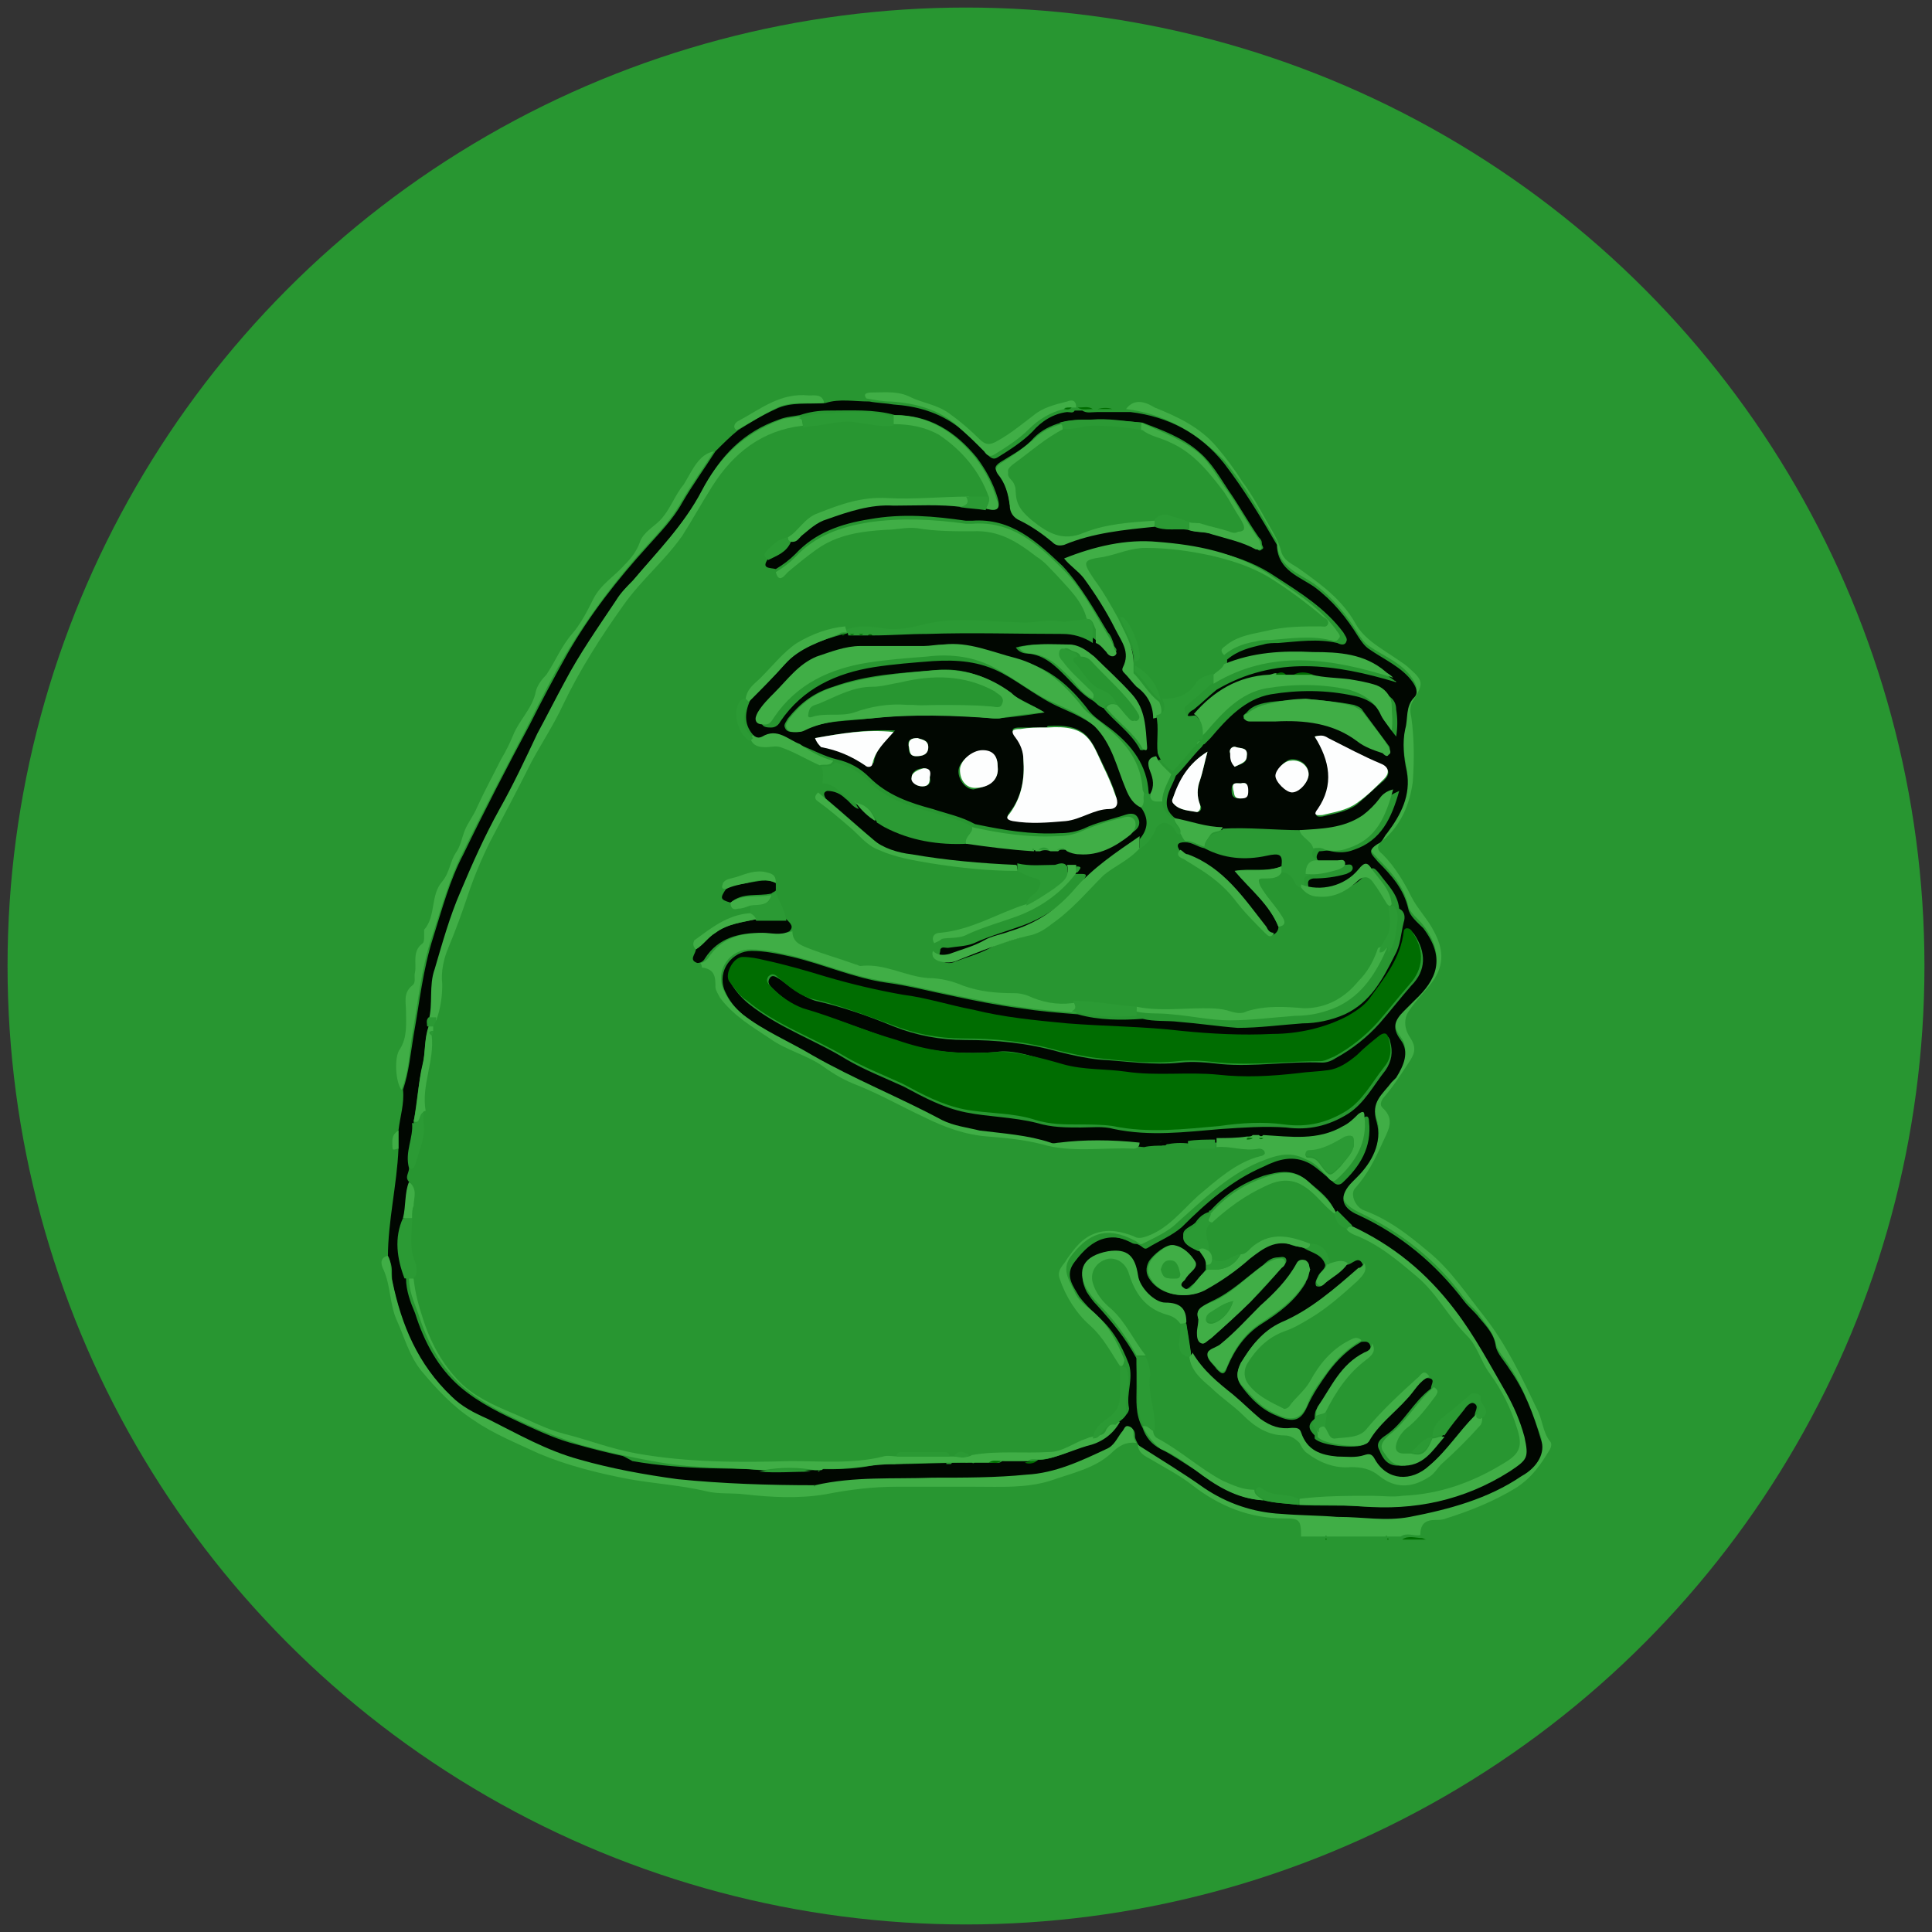 <?xml version="1.0" encoding="utf-8"?>
<!-- Generator: Adobe Illustrator 27.4.0, SVG Export Plug-In . SVG Version: 6.00 Build 0)  -->
<svg version="1.1" id="Layer_1" xmlns="http://www.w3.org/2000/svg" xmlns:xlink="http://www.w3.org/1999/xlink" x="0px" y="0px"
	 viewBox="0 0 128 128" style="enable-background:new 0 0 128 128;" xml:space="preserve">
<rect x="0" y="0" width="128" height="128" fill="#333333" stroke="none"/>
<style type="text/css">
	.st0{fill-rule:evenodd;clip-rule:evenodd;fill:#289631;}
	.st1{fill:#40AE46;}
	.st2{fill:#006D01;}
	.st3{fill:#010701;}
	.st4{fill:#289631;}
	.st5{fill:#FDFEFE;}
	.st6{fill:#2B9A34;}
</style>
<g id="楕円形_1_のコピー_8">
	<g>
		<circle class="st0" cx="64" cy="64" r="63.5"/>
	</g>
</g>
<g id="uGJbZR_00000093156724869590338140000003412933892641507747_">
	<g>
		<path class="st1" d="M74.6,27.1c0.6-0.8,1.4-0.4,1.9-0.1c1.5,0.6,3,1.3,4.1,2.6c0.6,0.7,1.2,1.5,1.7,2.3c0.6,0.8,1.1,1.7,1.6,2.6
			c0.4,0.7,0.8,1.3,1,2.1c0.2,0.6,0.8,0.8,1.2,1.1c1.4,1,2.8,2,3.7,3.6c0.6,1.1,1.8,1.7,2.8,2.4c0.3,0.2,0.6,0.4,0.8,0.6
			c0.9,0.8,0.9,1,0.3,2c-0.3,0.4-0.3,0.8-0.2,1.2c0.2,1.4,0.2,2.9,0.1,4.3c-0.2,1.5-0.8,2.9-2,3.9c-0.4,0.3-0.4,0.6,0,0.9
			c0.8,0.8,1.4,1.8,1.9,2.8c0.4,0.8,1.1,1.5,1.5,2.3c0.7,1.3,0.7,2.4-0.3,3.6c-0.4,0.5-0.9,1-1.3,1.6c-0.4,0.5-0.4,1.2,0,1.8
			c0.4,0.6,0.4,1,0,1.6c-0.6,0.9-1.1,1.7-1.8,2.5c-0.1,0.2-0.2,0.4,0,0.6c0.9,0.8,0.3,1.6,0,2.3c-0.5,1.1-1,2.1-1.8,3
			c-0.4,0.4,0,1.3,0.6,1.5c1.6,0.6,2.9,1.6,4.2,2.7c1.5,1.2,2.6,2.9,3.8,4.4c1.4,1.8,2.4,3.9,3.4,6c0.4,0.7,0.4,1.6,0.9,2.2
			c0.1,0.1,0.1,0.3,0,0.5c-0.6,1-1.2,1.9-2.3,2.6c-1.5,0.9-3,1.5-4.6,2c-0.2,0.1-0.5,0.1-0.7,0.1c-0.7,0-1,0.3-1,1
			c-0.4,0.1-0.9-0.2-1.3,0.1c-0.3,0-0.6,0-0.9,0c0-0.1-0.1-0.1-0.1,0c-1.3,0-2.6,0-3.9,0c0-0.1-0.1-0.1-0.1,0c-0.5,0-1.1,0-1.6,0
			c0-1.1-0.1-1.2-1.1-1.2c-2.3,0-4.3-0.8-6.1-2.2c-0.9-0.7-1.9-1.2-2.9-1.8c-0.4-0.2-0.8-0.5-0.7-1.1c1.4,0.9,2.9,1.8,4.3,2.8
			c1.5,1.1,3.2,1.7,5.1,1.7c1.2,0,2.5,0,3.7,0.2c0.1,0,0.1,0.1,0.2,0.1c1.6,0,3.1,0.3,4.7,0c2.6-0.5,5.1-1.2,7.4-2.7
			c1-0.7,1.5-1.6,1.3-2.4c-0.6-1.6-1.1-3.2-2.1-4.7c-0.3-0.5-0.8-1-0.9-1.5c-0.2-0.8-0.7-1.3-1.1-1.9c-0.3-0.4-0.7-0.7-1-1.1
			c-1.8-2.5-4.2-4.4-7-5.7c-1.2-0.6-1.4-1.3-0.4-2.2c0.1-0.1,0.2-0.2,0.3-0.3c1-1.1,1.8-2.3,1.3-3.7c-0.4-1.3,0.4-1.8,1-2.6
			c0.1-0.1,0.2-0.2,0.3-0.3c0.5-0.8,0.9-1.7,0.3-2.5c-0.6-0.8-0.4-1.3,0.2-1.9c0.2-0.2,0.5-0.5,0.7-0.7c1.5-1.4,2.1-2.8,0.6-4.8
			c-0.3-0.4-0.9-0.8-1-1.3c-0.3-1.3-1.1-2.2-2-3.1c-0.4-0.5-0.9-0.7,0-1.2c0.3-0.1,0.4-0.4,0.6-0.7c0.9-1.2,1.6-2.5,1.3-4.1
			c-0.2-1-0.3-1.9-0.1-2.8c0.2-0.7,0-1.5,0.6-2.1c0.3-0.3,0.1-0.7-0.1-1c-0.7-1.1-1.9-1.5-2.9-2.2c-0.3-0.2-0.5-0.5-0.7-0.8
			c-0.8-1.3-1.7-2.4-2.9-3.3c-1-0.7-2.4-1.1-2.5-2.7c0,0,0,0,0-0.1c-1.1-1.9-2.1-3.7-3.5-5.4C79.2,28.6,77.1,27.4,74.6,27.1z"/>
		<path class="st2" d="M92.9,102c0.4-0.3,0.9-0.1,1.3-0.1c0.1,0,0.2,0.1,0.3,0.1C93.9,102,93.4,102,92.9,102z"/>
		<path class="st2" d="M87.8,102c0-0.1,0.1-0.1,0.1,0C87.9,102,87.9,102,87.8,102z"/>
		<path class="st2" d="M91.9,102c0-0.1,0.1-0.1,0.1,0C92,102,91.9,102,91.9,102z"/>
		<path class="st3" d="M88.6,100.5c-1.2-0.1-2.5-0.1-3.7-0.2c-1.9-0.1-3.6-0.7-5.1-1.7c-1.4-1-2.9-1.9-4.3-2.8c0,0-0.1-0.1-0.1-0.1
			c-0.1-0.2-0.2-0.4-0.2-0.5c0-0.2,0-0.5-0.3-0.6c-0.3-0.1-0.4,0.2-0.5,0.4c-0.3,0.4-0.5,0.9-1,1.1c-1.7,0.9-3.4,1.6-5.3,1.7
			c-2.1,0.2-4.2,0.2-6.2,0.2c-2.6,0-5.2-0.1-7.8,0.5c0,0-0.1,0-0.1,0c-3,0-6-0.1-9.1-0.4c-2.2-0.3-4.4-0.7-6.5-1.3
			c-2.2-0.6-4.1-1.6-6.1-2.7c-0.8-0.4-1.7-0.9-2.4-1.5c-2.2-2.1-3.3-4.7-3.9-7.6c-0.1-0.6,0.1-1.1-0.3-1.7c0-2.4,0.6-4.8,0.7-7.2
			c0-0.4,0-0.8,0-1.2c0.1-0.9,0.4-1.8,0.3-2.7c0.4-1.2,0.5-2.4,0.7-3.6c0.4-2.2,0.6-4.3,1.3-6.5c0.6-1.9,1.1-3.8,2-5.5
			c1.4-2.9,2.9-5.8,4.4-8.6c0.8-1.6,1.6-3.1,2.5-4.7c1.5-2.6,3.3-4.9,5.3-7.1c0.8-0.9,1.7-1.8,2.3-2.9c0.7-1.2,1.5-2.3,2.2-3.4
			c0.5-0.5,1-1,1.5-1.4c0.8-0.5,1.6-1,2.5-1.4c1-0.5,2.2-0.3,3.3-0.4c0.9-0.3,1.9-0.1,2.9-0.1c0.5,0.1,1,0.1,1.6,0.2
			c1.5,0.1,3,0.5,4.3,1.5c0.7,0.6,1.3,1.1,1.9,1.8c0.2,0.2,0.4,0.4,0.7,0.2c0.8-0.5,1.6-1,2.3-1.7c0.6-0.7,1.4-1.2,2.3-1.3
			c0.2,0,0.4,0.1,0.5-0.1c0.1,0,0.2,0,0.3,0c0.1,0,0.1,0,0.2,0c0.3,0.2,0.6,0.1,1,0.1c0.1,0,0.2,0,0.3,0c0.3,0,0.6,0,1,0
			c0.3,0,0.6,0,0.9,0c2.5,0.3,4.6,1.4,6.2,3.4c1.3,1.7,2.4,3.5,3.5,5.4c0,0,0,0,0,0.1c0.1,1.6,1.5,2,2.5,2.7c1.2,0.9,2.1,2,2.9,3.3
			c0.2,0.3,0.4,0.6,0.7,0.8c1,0.7,2.2,1.2,2.9,2.2c0.2,0.3,0.4,0.7,0.1,1c-0.6,0.6-0.4,1.4-0.6,2.1c-0.2,0.9-0.1,1.9,0.1,2.8
			c0.3,1.6-0.4,2.9-1.3,4.1c-0.2,0.2-0.3,0.6-0.6,0.7c-0.8,0.5-0.4,0.7,0,1.2c0.9,0.9,1.7,1.8,2,3.1c0.1,0.5,0.6,0.9,1,1.3
			c1.5,2,0.9,3.4-0.6,4.8c-0.2,0.2-0.5,0.5-0.7,0.7c-0.6,0.6-0.8,1.1-0.2,1.9c0.6,0.8,0.2,1.7-0.3,2.5c-0.1,0.1-0.2,0.2-0.3,0.3
			c-0.6,0.8-1.4,1.3-1,2.6c0.4,1.4-0.3,2.7-1.3,3.7c-0.1,0.1-0.2,0.2-0.3,0.3c-0.9,0.9-0.8,1.7,0.4,2.2c2.8,1.3,5.1,3.2,7,5.7
			c0.3,0.4,0.7,0.7,1,1.1c0.5,0.6,1,1.1,1.1,1.9c0.1,0.5,0.6,1,0.9,1.5c1,1.4,1.6,3,2.1,4.7c0.3,0.8-0.2,1.8-1.3,2.4
			c-2.2,1.5-4.8,2.2-7.4,2.7c-1.6,0.3-3.1,0-4.7,0C88.7,100.5,88.6,100.5,88.6,100.5z M56.8,53.2L56.8,53.2c0.4,0.5,0.8,0.9,1.3,1.2
			c0.2,0.1,0.3,0.2,0.5,0.3c1.7,0.9,3.5,1.2,5.5,1.1c1.5,0.2,3,0.4,4.5,0.4l0.1,0l0.1,0c0.1,0,0.2,0,0.3,0c0.2,0,0.5,0,0.7,0
			c0.2,0,0.3,0,0.5,0c0.2,0,0.4,0,0.6,0c0.3,0.1,0.5,0.1,0.8,0.2c1.4,0.1,2.4-0.5,3.4-1.3c0.3-0.2,0.5-0.5,0.3-0.9
			c-0.2-0.4-0.6-0.3-0.9-0.2c-0.9,0.3-1.9,0.5-2.7,0.9c-0.5,0.2-1,0.3-1.6,0.3c-1.9,0.1-3.7-0.2-5.6-0.6c-0.9-0.5-1.9-0.7-2.8-1
			c-1.5-0.4-3-0.9-4.2-2.1c-0.6-0.6-1.3-1-2.2-1.2c-0.8-0.2-1.5-0.6-2.3-0.9c-0.8-0.3-1.5-1.1-2.5-0.5c-0.2,0.1-0.4,0-0.6-0.1
			c-0.7-0.7-0.7-1.5-0.3-2.4c0.8-0.8,1.6-1.6,2.4-2.5c1-1.1,2.4-1.5,3.8-1.9c0.1,0,0.2,0,0.3-0.1c0.1,0,0.1,0,0.2,0c0,0,0.1,0,0.1,0
			c0.1,0.1,0.2,0.1,0.3,0c0.1,0,0.2,0,0.3,0c0.1,0.1,0.2,0.1,0.3,0c0.1,0,0.2,0,0.3,0c0.1,0,0.2,0,0.3,0c1.2,0,2.4,0,3.6-0.1
			c3-0.1,6-0.1,9,0c0.7,0,1.4,0.1,2,0.6c0.3,0.2,0.5,0.4,0.7,0.6c0.1,0.1,0.4,0.4,0.6,0.2c0.2-0.2-0.1-0.3-0.1-0.5
			c-0.1-0.3-0.2-0.6-0.4-0.8c-0.9-1.5-1.8-3.1-3-4.4c-1.7-1.6-3.4-3.2-6-3c-0.1,0-0.3,0-0.4,0c-2.1-0.3-4.2-0.5-6.4-0.1
			c-1.9,0.3-3.6,0.9-4.9,2.3c-0.4,0.4-0.8,0.7-1.3,1c-0.4-0.1-1,0-0.5-0.7c0.6-0.3,1.2-0.5,1.5-1.2c0.3,0,0.4-0.3,0.6-0.4
			c0.5-0.5,1.1-0.9,1.7-1.1c1.4-0.5,2.8-0.9,4.4-0.9c1.5,0.1,3.1-0.1,4.6,0.1c0.6,0.1,1.1,0.1,1.7,0.2c0.7,0.2,0.9,0,0.7-0.7
			c-0.3-1-0.8-1.9-1.4-2.7c-1.4-1.7-3.1-2.8-5.4-2.8c-1.4-0.4-2.9-0.3-4.4-0.3c-0.7,0-1.3,0.1-1.9,0.3c-0.5,0.1-0.9,0.1-1.4,0.3
			c-2.3,0.8-3.9,2.4-5,4.6c-1.2,2.3-3,4.1-4.6,6c-0.4,0.4-0.8,0.8-1.1,1.3c-1.2,1.8-2.4,3.5-3.4,5.4c-0.6,1.1-1.2,2.2-1.8,3.4
			c-0.8,1.7-1.6,3.4-2.5,5c-1,1.8-1.8,3.6-2.6,5.5c-0.7,1.6-1.1,3.4-1.7,5.1c-0.3,1.1-0.1,2.3-0.4,3.4c-0.2,0.2-0.1,0.4-0.1,0.6
			c-0.3,0.8-0.2,1.7-0.4,2.5c-0.3,1.3-0.4,2.6-0.6,3.8c0.1,1-0.4,2-0.2,3c0,0.3-0.2,0.6,0,0.9c-0.4,0.8-0.2,1.6-0.4,2.4
			c-0.6,1.4-0.3,2.7,0.1,4c0,0.8,0.3,1.6,0.6,2.3c0.6,1.9,1.5,3.6,3,4.9c1.3,1.1,2.8,1.8,4.3,2.5c1.1,0.5,2.2,1,3.4,1.3
			c1.8,0.5,3.5,0.9,5.4,1.2c2.3,0.4,4.5,0.3,6.8,0.5c1.1,0.1,2.3,0.1,3.4,0c0.1,0,0.3,0,0.4,0c0.1,0,0.1-0.1,0.2-0.1
			c1.6,0,3.1-0.3,4.7-0.3c1.8,0,3.5-0.1,5.3-0.1c0.1,0.1,0.1,0,0.2,0c0.3,0,0.7,0,1,0c0.3,0,0.6,0.1,0.8-0.1c0.3,0,0.6,0,0.9,0
			l0.1,0c0,0,0.1,0,0.1,0c0.2,0,0.3,0,0.5,0c0.3,0,0.6,0.1,0.8-0.1c1.1,0,2-0.6,3.1-0.9c1-0.3,1.7-0.7,2.2-1.6
			c0.3-0.3,0.7-0.5,0.7-0.9c-0.2-1,0.3-1.9,0-2.9c-0.5-1.3-1.1-2.4-2.2-3.3c-0.4-0.4-0.8-0.8-1.1-1.2c-0.4-0.7-1-1.4-0.3-2.3
			c1.2-1.6,2.4-2.1,4.3-1.1c0.2,0.1,0.3,0.3,0.5,0.2c0.8-0.5,1.6-0.8,2.3-1.4c1.6-1.6,3.3-3.1,5.4-4c1-0.5,2-0.8,3.1-0.2
			c0.5,0.3,0.9,0.7,1.4,1.1c0.2,0.2,0.4,0.4,0.7,0.2c1.2-1.1,2-2.4,1.8-4.1c0-0.4-0.2-0.4-0.4-0.2c-0.3,0.3-0.6,0.6-1,0.8
			c-1.7,0.9-3.5,0.7-5.3,0.6c-0.1,0-0.2,0-0.3,0c-0.1,0-0.3,0-0.4,0c-0.2,0-0.3-0.1-0.4,0.1c-0.7,0-1.3,0-2,0.1
			c-0.6,0-1.3,0-1.9,0.1c-0.5-0.1-1.1-0.1-1.6,0c-0.1,0-0.1,0-0.2,0.1c-0.5,0-1,0-1.4,0.1c-1.8-0.2-3.7-0.2-5.5-0.2
			c-0.2,0-0.4,0-0.6,0c-1.5-0.6-3.2-0.6-4.7-0.8c-0.9-0.1-1.8-0.2-2.5-0.7c-2.8-1.5-5.8-2.7-8.6-4.3c-1.5-0.9-3.2-1.6-4.6-2.7
			c-0.6-0.5-1-1-1.3-1.7c-0.5-1.3,0.5-2.6,1.8-2.6c0.9,0,1.8,0.2,2.7,0.4c2.1,0.5,4.1,1.4,6.2,1.7c1.5,0.2,3,0.6,4.5,0.9
			c1.4,0.3,2.9,0.6,4.4,0.8c1.3,0.2,2.5,0.3,3.8,0.4c1.4,0.4,2.9,0.4,4.3,0.3c0.8,0.2,1.6,0.1,2.4,0.2c1.3,0.1,2.6,0.3,3.9,0.4
			c1.4,0,2.9-0.2,4.3-0.3c0.9,0,1.9-0.2,2.8-0.6c1.7-0.8,2.5-2.3,3.3-3.9c0.4-0.7,0.4-1.4,0.6-2.2c0.1-0.3,0.1-0.7-0.3-0.9
			c-0.1-1-0.8-1.6-1.3-2.3c-0.4-0.5-0.5-0.5-0.9,0c-0.9,1.1-2.5,1.5-3.8,1c0-0.3-0.2-0.6,0.3-0.7c0.8,0,1.5-0.1,2.2-0.3
			c0.2-0.1,0.5-0.2,0.4-0.5c-0.1-0.2-0.3-0.1-0.5-0.1c-0.5,0-1,0-1.4,0c-0.3-0.2-0.7-0.4-0.3-0.9c0.3,0,0.5-0.1,0.8,0
			c0.5,0.1,1,0.1,1.5-0.1c1.8-0.6,2.5-2.1,3-3.9c-0.4,0.2-0.7,0.3-0.9,0.6c-0.3,0.4-0.7,0.8-1.1,1.1c-1.3,0.9-2.7,0.9-4.2,1
			c-1.7,0-3.5-0.3-5.2-0.1c-1.1,0-2.1-0.4-3.2-0.6c-0.4-0.3-0.8-0.6-0.8-1.2c0-0.7,0.4-1.2,0.6-1.8c0.6-0.6,1.1-1.3,1.7-1.9
			c0.1-0.1,0.1-0.2,0.2-0.2c0,0,0.1-0.1,0.1-0.1c0.1-0.1,0.2-0.2,0.3-0.3c1.1-1.3,2.3-2.6,4-2.9c1.8-0.3,3.7-0.3,5.5,0.1
			c1,0.2,1.7,0.7,2.1,1.7c0.2,0.4,0.4,0.6,0.7,1c0.1-0.6,0.1-1.2,0-1.8c0-0.6-0.4-0.9-1-1.2c-0.6-0.3-1.1-0.4-1.8-0.4
			c-0.8-0.1-1.7,0-2.5-0.3c-0.4-0.2-0.9-0.2-1.3,0c-0.1,0-0.3,0-0.4,0c-0.2-0.1-0.5-0.1-0.7,0c-0.1,0-0.3,0.1-0.4,0.1
			c-2.1,0.1-3.6,1.1-5,2.6c-0.2-0.1-0.6,0.2-0.7-0.2c-0.1-0.3,0.2-0.5,0.4-0.6c0.5-0.4,1-0.9,1.5-1.3c3.9-2.3,7.9-1.7,11.9-0.5
			c0,0,0-0.1-0.1-0.1c-0.1-0.1-0.3-0.2-0.4-0.3c-1.4-1.2-3.2-1.2-4.8-1.3c-2,0-4,0-5.9,0.8c0-0.2,0-0.4,0-0.6c0.7-0.6,1.5-0.8,2.4-1
			c0.3-0.1,0.7-0.1,1-0.1c1.3-0.1,2.6-0.3,3.9,0c0.2,0.1,0.5,0.2,0.6-0.1c0.1-0.2-0.1-0.4-0.2-0.6c-1.2-1.6-2.8-2.6-4.5-3.7
			c-2.2-1.5-4.8-1.9-7.3-2.1c-2.1-0.2-4.2,0.4-6.2,1.1c0.3,0.5,0.9,0.8,1.3,1.3c0.8,1.1,1.5,2.2,2.1,3.4c0.4,0.7,1,1.5,0.5,2.5
			c-0.1,0.1,0,0.3,0.1,0.4c0.3,0.3,0.4,0.7,0.8,0.9c0.7,0.5,1.1,1.2,1.1,2.1c0.3,0.8,0,1.6,0.1,2.5c-0.6,0.1-0.7,0.5-0.4,1
			c0.2,0.5,0.2,1,0,1.5c-0.1,0-0.3,0-0.4,0c0-0.1-0.1-0.2-0.1-0.3c-0.1-1.8-1.1-3.1-2.5-4.2c-0.5-0.4-1.2-0.8-1.6-1.4
			c-1.1-1.4-2.4-2.6-4.3-3.1c-1.6-0.5-3.1-1.1-4.8-0.9c-0.4,0-0.9,0.1-1.3,0.1c-1.4,0-2.8,0-4.2,0c-1,0-2,0.3-2.9,0.7
			c-1.2,0.5-1.9,1.5-2.8,2.4c-0.4,0.4-0.8,0.8-1.1,1.3c-0.1,0.2-0.2,0.4-0.1,0.6c0.1,0.2,0.4,0.2,0.6,0.2c0.3,0,0.5-0.2,0.6-0.4
			c1.5-2.2,3.7-3.2,6.2-3.6c1.3-0.2,2.6-0.3,3.9-0.4c1.6-0.1,3.1,0,4.6,0.8c1.3,0.7,2.5,1.7,3.9,2.3c0.9,0.4,1.8,0.8,2.6,1.5
			c1.2,1.2,1.5,2.7,2.1,4.2c0.2,0.5,0.5,0.9,1,1.2c0.5,0.7,0.5,1.4-0.1,2.1c-1.5,1-3.1,2-4.3,3.5c-1.1,1.3-2.5,2.3-4.3,2.8
			c-0.6,0.2-1.2,0.3-1.7,0.6c-0.7,0.4-1.5,0.6-2.3,0.9c-0.4,0.2-0.8,0.1-1.1-0.2c0-0.2,0.1-0.4,0.1-0.6c0.1-0.2,0.3-0.1,0.5-0.1
			c0.6-0.1,1.2-0.1,1.7-0.3c1.1-0.5,2.2-0.8,3.3-1.2c1.6-0.6,3-1.6,4-3c0.1-0.2,0.3-0.4-0.1-0.4c-0.2,0-0.4,0-0.6,0
			c-0.2-0.2-0.5-0.1-0.8-0.1c-0.8,0-1.7,0.1-2.5-0.1c-2.3-0.1-4.6-0.3-6.9-0.7c-0.9-0.1-1.9-0.4-2.6-1c-1.2-1-2.4-2.1-3.6-3.1
			c-0.1-0.2-0.2-0.4,0.1-0.5c0.5,0,0.9,0.2,1.2,0.5c0.3,0.2,0.5,0.6,0.9,0.7C56.6,53.1,56.7,53.2,56.8,53.2z M79.9,83.8
			c0,0.1,0,0.2,0,0.3c-0.3,0.4-0.6,0.8-1,1.1c-0.2,0.2-0.4,0.3-0.6,0.1c-0.3-0.2,0-0.4,0.1-0.5c0.1-0.2,0.3-0.4,0.5-0.6
			c0.2-0.2,0.3-0.4,0.2-0.6c-0.4-0.5-0.8-1-1.4-1.1c-0.4-0.1-1.3,0.6-1.6,1.1c-0.2,0.4-0.2,0.8,0.1,1.2c0.7,1,2.3,1.3,3.5,0.7
			c1.1-0.6,2-1.3,3-2.1c0.8-0.7,1.7-1.4,2.9-0.9c0.3,0.1,0.6,0.1,0.8,0.2c0.5,0.3,1.2,0.4,1.4,1.1c0,0.3-0.4,0.5-0.5,0.8
			c-0.1,0.2-0.2,0.4-0.1,0.6c0.2,0.1,0.4,0,0.5-0.1c0.5-0.5,1.1-0.8,1.5-1.3c0.4,0,0.8-0.7,1.1,0c-0.1,0.1-0.2,0.2-0.3,0.3
			c-1.6,1.3-3.2,2.7-5.1,3.6c-1.3,0.6-2.1,1.5-2.7,2.7c-0.3,0.5-0.3,1,0.1,1.5c0.6,0.8,1.3,1.5,2.3,1.9c1.1,0.5,1.6,0.3,2-0.6
			c0.4-0.9,0.9-1.6,1.4-2.3c0.6-0.8,1.3-1.5,2.2-2c0.2,0,0.5-0.1,0.6,0.3c0,0.3-0.2,0.5-0.5,0.6c-1.5,0.8-2.1,2.3-3.1,3.6
			c-0.1,0.2-0.1,0.4-0.1,0.6c-0.5,0.4-0.4,0.7,0,1.1c0,0.1,0,0.2,0,0.2c0.4,0.5,2.8,0.7,3.3,0.4c0,0,0.1-0.1,0.1-0.1
			c0.6-1.1,1.7-1.8,2.5-2.8c0.5-0.5,0.8-1.2,1.5-1.5c0.7,0,0.3,0.4,0.3,0.7c-1.2,0.9-1.8,2.3-3,3.1c-0.3,0.2-0.7,0.5-0.4,1
			c0.2,0.5,0.5,1,1.2,1c1.5,0.1,2.1-1,2.9-1.9c0.5-0.6,1-1.2,1.4-1.8c0.2-0.3,0.5-0.6,0.8-0.4c0.3,0.2,0,0.5,0,0.8
			c-1.1,1.1-1.9,2.4-3.1,3.4c-1.2,1.1-2.8,0.9-3.6-0.4c-0.2-0.3-0.5-0.4-0.7-0.3c-0.6,0.2-1.2,0.1-1.8,0.1c-1.1-0.1-2-0.4-2.4-1.6
			c-0.1-0.3-0.4-0.3-0.6-0.3c-0.8,0-1.5-0.2-2.1-0.6c-0.7-0.5-1.2-1.1-1.8-1.6c-1-0.8-2.1-1.6-2.7-2.8c-0.1-0.6-0.2-1.2-0.3-1.9
			c-0.1-0.9-0.5-1.3-1.4-1.3c-0.8,0-1.7-1-1.8-1.8c-0.2-1.3-0.7-1.8-2-1.6c-1.5,0.2-2.1,1.1-1.4,2.5c0.2,0.3,0.4,0.6,0.7,0.9
			c1,1.1,1.9,2.2,2.6,3.5c0,0.6,0,1.3,0,1.9c0,0.9-0.1,1.8,0.4,2.7c0.2,0.6,0.6,1.1,1.2,1.4c0.8,0.4,1.5,0.9,2.3,1.4
			c1.4,1,2.8,1.9,4.5,2c0.8,0.2,1.5,0.2,2.3,0.3c1.4,0.1,2.8,0,4.1,0.1c3.5,0.2,6.8-0.5,9.8-2.3c1.2-0.8,1.3-0.9,1-2.3
			c-0.2-1-0.6-2-1.2-2.9c-1.1-1.8-2.1-3.7-3.4-5.5c-1.9-2.4-4.1-4.3-6.9-5.6c-0.3-0.3-0.7-0.7-1-1c-0.3-0.8-1-1.3-1.7-1.9
			c-1-0.9-1.9-0.7-3-0.4c-1.4,0.5-2.5,1.2-3.5,2.3c-0.1,0-0.1,0-0.1,0.1l0,0c-0.4,0.1-0.7,0.4-0.9,0.7c-0.3,0.3-0.9,0.4-0.8,0.9
			c0.1,0.4,0.6,0.6,1,0.8C79.7,83.2,80,83.4,79.9,83.8z M78.8,35.1c0.5,0.2,1.1,0.1,1.6,0.3c1,0.3,2,0.5,2.9,1
			c0.1,0.1,0.2,0.1,0.3,0c0.2-0.1,0-0.2,0-0.4c0-0.2-0.1-0.3-0.2-0.4c-0.7-1-1.3-2.1-2-3.1c-0.6-0.9-1.1-1.8-1.9-2.5
			c-1.1-1-2.5-1.5-3.8-2c-1.1-0.1-2.2-0.2-3.3-0.2c-0.7,0-1.4,0-2.1,0.2c-0.7,0.2-1.3,0.5-1.8,1c-0.6,0.7-1.4,1.1-2.2,1.6
			c-0.3,0.2-0.5,0.4-0.2,0.7c0.5,0.6,0.7,1.3,0.8,2.1c0.1,0.5,0.3,0.8,0.7,1c0.7,0.4,1.4,0.9,2.1,1.4c0.2,0.2,0.4,0.3,0.8,0.2
			c1.9-0.8,4-1,6-1.2C77.2,35.2,78,35,78.8,35.1z M73.1,46.9c0.7,0.9,1.8,1.6,2.4,2.7c0,0.1,0.1,0.1,0.2,0.1c0.1,0,0.1-0.1,0.1-0.2
			c0-1.2-0.1-2.5-1-3.5c-0.8-0.9-1.6-1.7-2.5-2.5c-0.5-0.5-1-0.8-1.7-0.8c-1.1,0-2.2-0.1-3.3,0.2c0.2,0.3,0.5,0.4,0.8,0.4
			c1.1,0.1,1.8,0.8,2.5,1.5c0.5,0.5,1,1.1,1.6,1.5C72.6,46.5,72.8,46.8,73.1,46.9z M66,69.7c-2.8,0.2-4.7-0.1-6.5-0.7
			c-2.1-0.7-4.1-1.5-6.2-2.1c-0.8-0.3-1.5-0.8-2.1-1.4c-0.2-0.2-0.4-0.4-0.2-0.7c0.2-0.3,0.5,0,0.7,0.1c0.7,0.5,1.4,1.1,2.3,1.4
			c1.8,0.4,3.5,1,5.2,1.7c1.5,0.6,3.1,0.9,4.7,0.9c2.1,0,4.2,0.2,6.3,0.8c0.8,0.2,1.7,0.4,2.6,0.5c1.8,0.1,3.6,0.4,5.4,0.2
			c0.9-0.1,1.8,0,2.7,0.1c2.2,0.2,4.4-0.2,6.7-0.1c0.3,0,0.6-0.1,0.9-0.3c1.1-0.6,2.1-1.4,2.9-2.3c0.7-0.8,1.4-1.7,2.1-2.5
			c1-1,1-2.2,0.2-3.4c-0.1-0.1-0.2-0.3-0.4-0.3c-0.1,0-0.2,0.1-0.2,0.2c-0.2,1.8-1.3,3.1-2.3,4.5c-0.4,0.5-0.8,0.9-1.4,1.1
			c-1.6,0.8-3.3,1.1-5,1.2c-2,0-4,0-6-0.2c-2.5-0.3-5.1-0.3-7.6-0.5c-2.1-0.2-4.1-0.4-6.2-0.9c-1.6-0.4-3.1-0.8-4.7-1
			c-1.7-0.3-3.5-0.7-5.1-1.2c-1.4-0.4-2.7-0.8-4.1-1.1c-0.5-0.1-0.9-0.2-1.4-0.2c-0.6,0.1-1.3,1.1-0.9,1.6c0.3,0.5,0.7,1,1.2,1.4
			c2,1.6,4.4,2.4,6.5,3.7c1.2,0.7,2.5,1.2,3.8,1.8c1.3,0.7,2.6,1.4,4.1,1.7c1.5,0.3,3.1,0.3,4.7,0.7c1,0.3,1.9,0.3,2.9,0.3
			c0.7,0,1.5-0.1,2.2,0.1c2.4,0.5,4.7,0.2,7.1,0c1.5-0.1,2.9-0.2,4.3-0.1c1.5,0.2,2.8-0.1,4.1-0.9c1.1-0.7,1.7-1.9,2.5-2.9
			c0.4-0.6,0.5-1.2,0.3-1.9c-0.1-0.5-0.4-0.4-0.6-0.2c-0.5,0.4-1,0.9-1.5,1.3c-0.5,0.5-1.1,0.9-1.9,1c-0.7,0.1-1.3,0.1-2,0.2
			c-1.8,0.2-3.5,0.2-5.3,0.1c-2-0.2-4.1,0.1-6.1-0.2c-1.4-0.2-2.8-0.1-4.2-0.5C68.7,70,67,69.5,66,69.7z M69.2,48.2
			c-0.5,0-1.1,0-1.6,0c-0.5,0-0.7,0.1-0.3,0.6c0.3,0.4,0.5,0.9,0.5,1.4c0.1,1.3-0.1,2.6-0.9,3.6c-0.2,0.3-0.3,0.5,0.2,0.5
			c1.2,0.2,2.3,0.1,3.5,0c1-0.1,1.9-0.8,2.9-0.8c0.6,0,0.5-0.5,0.4-0.9c-0.2-0.6-0.5-1.3-0.8-1.9c-0.8-1.6-1-2.8-3.7-2.6
			C69.4,48.2,69.3,48.2,69.2,48.2z M69.2,47.2c-0.8-0.5-1.6-0.8-2.3-1.3c-1.5-1.1-3.1-1.7-5-1.5c-2.3,0.2-4.5,0.3-6.7,1.1
			c-1.3,0.4-2.2,1.1-3,2.1c-0.1,0.2-0.3,0.4-0.2,0.6c0.1,0.3,0.4,0.3,0.6,0.3c0.2,0,0.5,0,0.6-0.1c1.4-0.7,2.9-0.6,4.4-0.8
			c2.7-0.3,5.5-0.3,8.2,0c0.1,0,0.2,0,0.3,0C67.1,47.5,68,47.4,69.2,47.2z M86.5,46.3c-0.7,0.1-1.5,0.1-2.3,0.2
			c-0.6,0.1-1.2,0.2-1.6,0.7c-0.1,0.1-0.3,0.2-0.2,0.3c0.1,0.2,0.2,0.2,0.4,0.2c0.6,0,1.2,0,1.7,0c1.9,0,3.8,0.1,5.4,1.3
			c0.5,0.4,1.1,0.6,1.7,0.8c0.1,0.1,0.3,0.3,0.4,0.1c0.1-0.2,0.1-0.4,0-0.5c-0.6-0.8-1.1-1.5-1.7-2.3c-0.1-0.2-0.3-0.3-0.6-0.4
			C88.7,46.5,87.6,46.4,86.5,46.3z M87.1,48.8c1.1,1.6,1.4,3.2,0.2,4.9c-0.3,0.5,0.2,0.4,0.3,0.4c0.8-0.2,1.6-0.3,2.3-0.8
			c0.6-0.5,1.2-1.1,1.8-1.6c0.4-0.4,0.4-0.8-0.2-1c-1.2-0.5-2.4-1.1-3.5-1.7C87.7,48.7,87.4,48.7,87.1,48.8z M79.4,87.4
			c0,0.4,0,0.6,0,0.8c0,0.3,0.1,0.6,0.3,0.7c0.2,0.1,0.4-0.2,0.6-0.3c0.9-0.8,1.7-1.6,2.6-2.4c0.7-0.7,1.4-1.5,2.1-2.3
			c0.1-0.1,0.3-0.3,0.2-0.5c-0.1-0.2-0.4-0.1-0.5-0.1c-0.4,0-0.7,0.2-1,0.5c-1.1,0.8-2.1,1.8-3.4,2.4C79.5,86.6,79.2,86.8,79.4,87.4
			z M86.8,84.1c-0.1-0.1,0-0.4-0.3-0.5c-0.2-0.1-0.5,0-0.6,0.2c-0.6,1.1-1.5,1.9-2.4,2.8c-0.9,0.9-1.8,1.8-2.7,2.6
			c-0.3,0.2-0.8,0.2-0.8,0.6c0,0.3,0.4,0.6,0.6,0.9c0.3,0.3,0.5,0.5,0.7-0.1c0.5-1.2,1.2-2.2,2.3-2.9c1.1-0.7,2.2-1.5,2.9-2.7
			C86.6,84.6,86.7,84.4,86.8,84.1z M54,48.9c0.2,0.3,0.3,0.5,0.5,0.5c1,0.2,2,0.6,2.9,1.2c0.2,0.1,0.4,0.1,0.5-0.1
			c0.1-0.8,0.7-1.4,1.4-2.1C57.3,48.3,55.7,48.6,54,48.9z M66.1,50.8c0-0.7-0.3-1-1.1-1c-0.7,0-1.5,0.7-1.5,1.3c0,0.6,0.5,1.2,1,1.2
			C65.5,52.1,66.2,51.7,66.1,50.8z M80,49.8c-1.3,0.8-1.8,1.9-2.3,3.1c-0.1,0.1,0,0.3,0.1,0.4c0.4,0.4,1,0.4,1.5,0.5
			c0.2,0,0.4-0.2,0.2-0.5c-0.2-0.5-0.2-1,0-1.6C79.7,51.1,79.8,50.6,80,49.8z M86.7,51.3c0-0.6-0.5-1-1.1-1c-0.4,0-1,0.6-1,1
			c0,0.4,0.7,1.1,1.1,1.1C86,52.5,86.7,51.8,86.7,51.3z M60.8,48.9c-0.4,0-0.7,0.1-0.6,0.5c0,0.3,0,0.7,0.5,0.7
			c0.4,0,0.8-0.1,0.8-0.6C61.5,49,61.1,49,60.8,48.9z M61.6,51.5c0-0.3,0-0.6-0.4-0.6c-0.4,0-0.8,0.2-0.8,0.6c0,0.3,0.3,0.6,0.7,0.6
			C61.6,52.1,61.7,51.8,61.6,51.5z M81.8,50.8c0.4-0.2,0.8-0.2,0.8-0.7c0.1-0.6-0.4-0.5-0.7-0.6c-0.2-0.1-0.5,0.1-0.4,0.4
			C81.6,50.2,81.6,50.5,81.8,50.8z M82.2,51.9c-0.3,0-0.6-0.1-0.6,0.4c0,0.3,0,0.6,0.5,0.6c0.4,0,0.5-0.1,0.5-0.5
			C82.7,52,82.6,51.8,82.2,51.9z"/>
		<path class="st1" d="M54,98.4c2.6-0.6,5.2-0.4,7.8-0.5c2.1,0,4.2,0,6.2-0.2c1.9-0.1,3.6-0.9,5.3-1.7c0.5-0.2,0.7-0.7,1-1.1
			c0.2-0.2,0.2-0.5,0.5-0.4c0.3,0.1,0.3,0.3,0.3,0.6c0,0.2,0.1,0.4,0.2,0.5c-0.7-0.1-1.2,0.2-1.7,0.7c-1.1,1-2.6,1.3-4,1.8
			c-1.6,0.5-3.3,0.4-5,0.4c-1.7,0-3.5,0-5.2,0c-1.6,0-3.2,0.2-4.7,0.5c-1.8,0.3-3.6,0.2-5.4,0c-0.8-0.1-1.7,0-2.5-0.2
			c-1.7-0.4-3.4-0.5-5.1-0.8c-2.1-0.4-4.1-0.9-6-1.7c-1.5-0.7-3-1.3-4.3-2.2c-1.4-0.9-2.5-2.1-3.5-3.3c-0.8-1-1.1-2.2-1.6-3.3
			c-0.5-1.1-0.4-2.3-0.9-3.4c-0.2-0.4-0.2-0.8,0.3-0.9c0.3,0.5,0.1,1.1,0.3,1.7c0.6,2.9,1.7,5.5,3.9,7.6c0.7,0.7,1.5,1.1,2.4,1.5
			c2,1,3.9,2.1,6.1,2.7c2.1,0.6,4.3,1,6.5,1.3c3,0.3,6,0.4,9.1,0.4C53.9,98.5,54,98.5,54,98.4z"/>
		<path class="st1" d="M47.3,29.9c-0.7,1.1-1.5,2.2-2.2,3.4c-0.6,1.1-1.5,2-2.3,2.9c-2,2.2-3.8,4.6-5.3,7.1
			c-0.9,1.5-1.7,3.1-2.5,4.7c-1.5,2.9-3,5.7-4.4,8.6c-0.9,1.8-1.4,3.7-2,5.5c-0.7,2.1-0.9,4.3-1.3,6.5c-0.2,1.2-0.2,2.4-0.7,3.6
			c-0.4-0.5-0.5-2.2-0.1-2.7c0.5-0.8,0.4-1.7,0.4-2.5c0-0.6-0.2-1.2,0.4-1.7c0.3-0.2,0.1-0.6,0.2-0.9c0.1-0.6-0.2-1.4,0.5-1.9
			c0.1-0.1,0.1-0.3,0.1-0.4c0-0.2,0-0.4,0-0.5c0.8-0.9,0.4-2.3,1.2-3.2c0.5-0.6,0.5-1.3,0.9-1.9c0.3-0.4,0.4-1,0.6-1.5
			c0.2-0.5,0.6-1,0.8-1.5c0.5-1.1,1.1-2.2,1.6-3.2c0.3-0.5,0.6-1.1,0.8-1.6c0.4-1,1.3-1.8,1.5-2.9c0.1-0.4,0.4-0.8,0.7-1.1
			c0.6-0.9,1-1.9,1.7-2.7c0.6-0.7,1-1.5,1.4-2.3c0.5-1,1.4-1.5,2.1-2.3c0.4-0.4,0.8-0.9,1-1.5c0.2-0.6,0.9-1,1.3-1.4
			c0.7-0.7,1-1.7,1.6-2.4C45.9,31.1,46.3,30.1,47.3,29.9z"/>
		<path class="st1" d="M71.3,27c-0.1,0-0.2,0-0.3,0c-0.2,0-0.4-0.1-0.5,0.1c-0.9,0.2-1.7,0.7-2.3,1.3c-0.7,0.7-1.5,1.2-2.3,1.7
			c-0.3,0.2-0.5,0.1-0.7-0.2c-0.6-0.6-1.2-1.2-1.9-1.8c-1.2-1-2.7-1.4-4.3-1.5c-0.5,0-1-0.1-1.6-0.2C57.1,26,57.6,26,57.9,26
			c0.8,0,1.6-0.1,2.4,0.3c0.8,0.4,1.8,0.5,2.6,1.1c0.7,0.5,1.4,1.1,2,1.7c0.4,0.4,0.7,0.4,1.2,0.1c0.9-0.5,1.6-1.1,2.4-1.7
			c0.6-0.5,1.4-0.7,2.2-0.9C71.2,26.4,71.3,26.7,71.3,27z"/>
		<path class="st1" d="M54.6,26.7c-1.1,0.1-2.2-0.2-3.3,0.4c-0.8,0.4-1.6,0.9-2.5,1.4c-0.3-0.2-0.1-0.5,0.1-0.6
			c1.5-0.8,2.8-1.9,4.7-1.7C54,26.2,54.5,26.1,54.6,26.7z"/>
		<path class="st1" d="M26.4,74.9c0,0.4,0,0.8,0,1.2C26.2,76.1,26,76.3,26,76C26,75.6,25.9,75.2,26.4,74.9z"/>
		<path class="st2" d="M73.7,27.1c-0.3,0-0.6,0-1,0C73.1,27,73.4,27,73.7,27.1z"/>
		<path class="st2" d="M72.4,27.1c-0.3,0-0.7,0.1-1-0.1C71.8,27,72.1,26.9,72.4,27.1z"/>
		<path class="st4" d="M88.6,100.5c0.1,0,0.1,0.1,0.2,0.1C88.7,100.5,88.6,100.5,88.6,100.5z"/>
		<path class="st4" d="M61.9,62.5c0,0.2-0.1,0.4-0.1,0.6c0,0.4,0.1,0.6,0.5,0.7c0.4,0.1,0.8,0.1,1.2-0.1c1.5-0.6,3-1.2,4.6-1.6
			c0.6-0.2,1.1-0.5,1.6-0.8c1.3-0.9,2.3-2.2,3.4-3.2c0.8-0.7,1.7-1.1,2.4-1.8c0.5-0.2,0.8-0.7,1-1.2c0.2-0.6,0.7-0.7,1.2-0.3
			c0.2,0.2,0.2,0.4,0.5,0.5c0.1,0.2,0.2,0.4,0.3,0.6c-0.5,0-0.6,0.2-0.3,0.6c-0.3,0.3-0.1,0.5,0.1,0.6c0.2,0.2,0.5,0.3,0.8,0.5
			c1,0.6,1.9,1.3,2.6,2.2c0.6,0.8,1.3,1.5,2,2.2c0.2,0.2,0.4,0.4,0.6,0c0.2-0.1,0.3-0.3,0.3-0.5c0.7-0.1,0.3-0.6,0.2-0.8
			c-0.4-0.6-0.9-1.1-1.3-1.8c-0.3-0.5-0.1-0.5,0.3-0.5c0.4,0,0.8,0,1.1-0.4c0.4,0,0.6,0.2,0.8,0.5c0.1,0.2,0.2,0.5,0.5,0.5
			c0.3,0.4,0.7,0.5,1.1,0.6c1,0.1,1.8-0.3,2.5-0.9c0.4-0.3,0.8-0.5,1.2,0c0.3,0.5,0.6,1,0.9,1.4c0,0.6,0.2,1.2,0,1.7
			c-0.2,0.4-0.6,0.8-0.6,1.3c-0.2,0.8-0.7,1.5-1.3,2.2c-1,1.1-2.1,1.8-3.6,1.8c-1.3,0-2.6-0.2-3.8,0.2c-0.3,0.1-0.8,0.1-1.1,0
			c-0.6-0.2-1.2-0.2-1.8-0.2c-1.5,0-3,0.2-4.4-0.1c-1.4-0.1-2.8-0.5-4.2-0.4c-1,0.2-2,0.1-3-0.3c-0.4-0.1-0.8-0.3-1.2-0.3
			c-1.2,0.1-2.3-0.1-3.4-0.5c-0.7-0.3-1.6-0.4-2.3-0.5c-1.5-0.1-2.9-0.9-4.5-0.8c-0.1,0-0.2-0.1-0.3-0.1c-1.1-0.4-2.1-0.7-3.2-1.1
			c-0.5-0.2-1-0.4-1-1.1c0.3-0.3,0.1-0.6-0.1-0.8c-0.1-0.7-0.5-1.2-0.7-1.9c0-0.2,0-0.4,0-0.5c0-0.4-0.1-0.6-0.6-0.7
			c-0.7-0.2-1.3,0.2-2,0.3c-0.3,0.1-0.7,0.1-0.9,0.4c-0.2,0.2-0.1,0.3,0.2,0.4c-0.5,0.6-0.4,0.7,0.3,0.9c0,0.4,0.2,0.4,0.5,0.4
			c0.3-0.1,0.5-0.2,0.8-0.2c0,0.2,0,0.4,0,0.6c-1.5,0-2.6,0.9-3.6,1.9c-0.2,0.2-0.2,0.4,0.1,0.6c0,0.3-0.5,0.7,0.1,0.9
			c0,0.1,0,0.3,0.1,0.3c0.8,0.1,0.8,0.7,0.9,1.3c0,0.2,0.2,0.5,0.3,0.7c0.8,1.2,2.1,1.9,3.3,2.7c1.1,0.8,2.5,1.1,3.6,1.9
			c0.7,0.5,1.5,0.9,2.2,1.2c1.5,0.6,3,1.3,4.4,2.1c1.4,0.7,2.8,1.1,4.3,1.3c1.2,0.1,2.4,0.2,3.5,0.5c2,0.6,4.1,0.2,6.1,0.3
			c0.2,0,0.4-0.1,0.4-0.4c0.5,0,1,0,1.4-0.1c0.1,0,0.1,0,0.2-0.1c0.5,0,1.1-0.1,1.6,0c0,0.4,0.2,0.5,0.5,0.5c0.4,0,0.9,0,1.3,0
			c0.9-0.1,1.9,0.2,2.8,0.1c0.2,0,0.4,0.1,0.4,0.3c0,0.2-0.1,0.2-0.3,0.2c-1.6,0.5-2.9,1.6-4.1,2.6c-1.1,0.9-2,2.1-3.4,2.7
			c-0.4,0.1-0.6,0.2-0.9,0c-0.8-0.4-1.6-0.5-2.5-0.2c-0.9,0.3-1.4,1-1.9,1.7c-0.3,0.4-0.7,0.7-0.5,1.3c0.4,1.2,1,2.3,2,3.1
			c0.9,0.8,1.4,1.8,2,2.7c0,0.5,0,1.1,0.1,1.6c0,0.6,0,1.1-0.6,1.6c-0.5,0.4-1.1,0.7-1.2,1.5c-0.2,0-0.5,0.1-0.7,0.2
			c-0.8,0.2-1.6,0.8-2.5,0.9c-1.7,0.1-3.4-0.1-5.1,0.2c-0.4-0.2-0.7-0.3-1,0.1c-0.1,0-0.2,0-0.3,0c0-0.2-0.1-0.3-0.3-0.3
			c-0.9,0-1.8,0-2.8,0c-0.2,0-0.3,0.1-0.3,0.3c-0.4,0-0.7-0.1-1.1,0c-2,0.5-4,0.3-6.1,0.3c-3.4,0-6.8,0.1-10.2-0.5
			C40.5,96,39,95.4,37.4,95c-1.2-0.3-2.4-0.9-3.5-1.4c-1.2-0.5-2.4-1.1-3.4-2c-1.2-1.2-2-2.7-2.5-4.3c-0.3-0.8-0.4-1.7-0.6-2.6
			c0.3-0.3,0.2-0.8,0.1-1.1c-0.5-1-0.2-2-0.2-2.9c0-0.3,0.1-0.6,0.1-0.8c0-0.5,0.3-1.2-0.3-1.6c-0.3-0.3,0-0.6,0-0.9
			c0.2,0,0.3-0.1,0.4-0.2c0.2-0.8,0.6-1.6,0.6-2.4c0-0.4-0.1-0.7,0-1.1c-0.2-1.7,0.7-3.3,0.4-5c0.1-0.1,0.1-0.2,0.1-0.3
			c0-0.1,0-0.2,0-0.3c0.1-0.2,0.2-0.4,0.1-0.6c0.3-0.8,0.5-1.5,0.4-2.4c0-0.9,0.2-1.7,0.4-2.4c0.4-1.2,0.8-2.3,1.3-3.5
			c0.5-1.2,1-2.4,1.5-3.6c0.9-1.8,1.8-3.4,2.7-5.2c0.6-1.3,1.5-2.5,2.1-3.8c1.1-2.3,2.5-4.5,4-6.6c1.2-1.6,2.8-2.9,3.9-4.6
			c0.7-1.1,1.4-2.2,2-3.3c1.4-2.2,3.3-3.7,6-4c0.3,0,0.6,0,0.9-0.1c0.9-0.1,1.8-0.4,2.7-0.2c0.8,0.2,1.6,0.3,2.4,0.2
			c1.1,0,2.1,0.1,3,0.7c1.6,1,2.7,2.3,3.3,4.1c-0.5,0-1,0-1.4,0c-1.8,0-3.6,0.2-5.4,0.1c-1.7-0.1-3.1,0.4-4.6,1
			c-0.9,0.3-1.3,1.2-2,1.6c-0.6,0-1,0.5-1.4,0.9c-0.2,0.2-0.2,0.4,0.1,0.6c-0.5,0.7,0.1,0.6,0.5,0.7c0.2,0.9,0.6,0.2,0.8,0
			c0.6-0.5,1.3-1.1,1.9-1.5c1.4-1,3-1.1,4.6-1.3c0.7-0.1,1.4-0.2,2.1-0.1c1.2,0.2,2.4,0.2,3.6,0.2c1.8,0,3,0.8,4.3,1.7
			c0.5,0.4,0.9,0.8,1.3,1.2c0.9,0.8,1.7,1.7,2,2.9c-0.5,0.1-1.1,0.1-1.6,0c-0.6-0.1-1.2-0.1-1.9,0c-0.7,0.1-1.3,0-2,0
			c-1.8,0-3.7-0.3-5.5,0.2c-0.9,0.2-1.7,0.4-2.7,0.2c-0.7-0.1-1.6-0.2-2.3,0.1c-1.1,0.1-2.2,0.4-3.2,1.1c-0.9,0.6-1.6,1.5-2.4,2.3
			c-0.4,0.4-1,0.7-1,1.4c-0.2,0-0.3,0-0.4,0.2c-0.5,0.7-0.1,2.2,0.7,2.6c0.2,0.6,0.7,0.5,1.1,0.6c0.3,0,0.6-0.1,0.9,0
			c0.9,0.3,1.7,0.8,2.6,1.2c0.2,0.4,0.1,0.7,0.1,1.1c-0.3,0.1-0.3,0.3-0.1,0.5c-0.2,0.2-0.3,0.4,0,0.6c0.7,0.6,1.4,1.1,2.1,1.7
			c0.6,0.5,1.1,1.2,1.9,1.5c1.1,0.5,2.3,0.8,3.5,0.9c1.9,0.3,3.8,0.6,5.7,0.5c0.4,0.2,0.8,0.3,1.2,0.5c0.4,0.2,0.4,0.3,0.2,0.7
			C68.6,59.3,68,59.4,68,60c-1.9,0.6-3.6,1.7-5.7,1.9C61.8,61.9,61.7,62.2,61.9,62.5z"/>
		<path class="st4" d="M90.4,83.7c-0.4-0.7-0.8,0-1.1,0c-0.4-0.3-0.8-0.1-1.2,0c-0.1-0.7-0.4-1.3-1.3-1.3c-1.2-0.5-2.5-0.8-3.7,0.1
			c-0.3,0.2-0.5,0.6-0.9,0.6c-0.6,0-1.2,0.7-1.9,0.3c0-0.1-0.1-0.3-0.1-0.4c0-0.3-0.1-0.5-0.1-0.8c-0.1-0.5-0.2-0.9,0.3-1.2
			c1-1,2.2-1.8,3.5-2.4c0.8-0.4,1.7-0.5,2.6,0c0.8,0.5,1.2,1.3,2,1.8c0.1,0.5,0.3,0.9,0.9,1c0.1,0.2,0.3,0.3,0.5,0.4
			c1.6,0.6,2.9,1.7,4.2,2.8c1.4,1.1,2.1,2.7,3.3,3.9c0.7,0.7,0.9,1.7,1.5,2.5c0.8,1.1,1.4,2.4,1.8,3.6c0.4,1.2,0.2,1.7-0.8,2.3
			c-2.1,1.2-4.3,2.1-6.8,2.2c-0.7,0-1.4,0-2,0c-1.6,0-3.2,0-4.8,0.2c-0.8-0.4-1.7-0.1-2.4-0.7c-0.1-0.1-0.3-0.1-0.4,0.1
			c-0.8,0-1.4-0.2-2.1-0.6c-1.5-0.8-2.8-2-4.3-2.8c-0.2-0.1-0.3-0.3-0.3-0.5c0.1-1.2-0.4-2.4-0.3-3.7c0.1-0.4-0.1-0.8-0.3-1.2
			c-0.8-1-1.3-2.2-2.3-3.1c-0.5-0.5-1-1-1.2-1.7c-0.2-0.7,0.2-1.4,1-1.6c0.6-0.2,1.2,0.3,1.4,1c0.4,1.3,1.2,2.3,2.5,2.7
			c0.4,0.1,0.7,0.3,0.9,0.6c0,0.4,0,0.8,0,1.3c0,0.5,0.1,0.8,0.6,0.9c0.1,0.9,0.8,1.4,1.4,2c0.7,0.6,1.5,1.2,2.2,1.9
			c0.7,0.8,1.6,1.3,2.7,1.3c0.4,0,0.7,0.2,1,0.5c0.2,0.2,0.2,0.5,0.4,0.6c0.9,0.7,1.9,1,3,1c0.7,0,1.3,0.1,1.9,0.6
			c1,0.8,2.1,0.8,3.2,0.1c0.4-0.2,0.6-0.6,0.9-0.9c0.9-0.8,1.7-1.7,2.6-2.6c0.1-0.1,0.1-0.3,0.1-0.5c0.8-0.4-0.1-0.8,0-1.3
			c0-0.3-0.3-0.4-0.5-0.4c-0.1,0-0.2,0.1-0.3,0.2c-0.4,0.3-0.8,0.7-1.2,1c-0.5,0.5-1.2,0.9-1.2,1.7c-0.7,0.1-1,0.7-1.4,1
			c-0.2,0-0.3,0-0.5,0c-0.4,0-0.6-0.1-0.5-0.6c0.1-0.4,0.3-0.7,0.6-1c0.8-0.6,1.4-1.4,2-2.2c0.2-0.3,0.2-0.5-0.1-0.6
			c0.1-0.3,0.4-0.7-0.3-0.7c-0.3-0.5-0.6,0-0.8,0.1c-1.2,1-2.4,2-3.3,3.3c-0.6,0.8-1.4,0.6-2.1,0.7c-0.5,0.1-0.5-0.6-0.8-0.8
			c0-0.3,0.2-0.6,0.1-0.9c0.7-1.3,1.4-2.6,2.7-3.5c0.4-0.3,0.7-0.6,0.4-1.1c-0.1-0.4-0.4-0.3-0.6-0.3c-0.3-0.3-0.5-0.1-0.8,0
			c-1.2,0.6-2,1.7-2.6,2.7c-0.4,0.7-1,1.1-1.4,1.7c-0.1,0.1-0.2,0.2-0.4,0.1c-0.8-0.4-1.8-0.8-2.3-1.6c-0.3-0.4-0.3-0.9-0.1-1.3
			c0.6-1,1.4-1.8,2.5-2.2c0.6-0.2,1.1-0.5,1.6-0.8c1.2-0.7,2.1-1.6,3.2-2.5C90.4,84.5,90.6,84.2,90.4,83.7z"/>
		<path class="st2" d="M66,69.7c1-0.1,2.7,0.3,4.4,0.8c1.4,0.4,2.8,0.3,4.2,0.5c2,0.3,4.1,0,6.1,0.2c1.8,0.2,3.5,0.1,5.3-0.1
			c0.7-0.1,1.3-0.1,2-0.2c0.7-0.1,1.3-0.5,1.9-1c0.5-0.5,1-0.9,1.5-1.3c0.3-0.2,0.5-0.2,0.6,0.2c0.2,0.7,0.2,1.3-0.3,1.9
			c-0.8,1-1.4,2.2-2.5,2.9c-1.3,0.8-2.6,1.1-4.1,0.9c-1.4-0.2-2.9-0.1-4.3,0.1c-2.3,0.2-4.7,0.5-7.1,0c-0.7-0.1-1.5-0.1-2.2-0.1
			c-1,0-1.9,0-2.9-0.3c-1.5-0.5-3.1-0.4-4.7-0.7c-1.5-0.3-2.8-1-4.1-1.7c-1.3-0.6-2.6-1.1-3.8-1.8c-2.2-1.3-4.6-2.1-6.5-3.7
			C49,66,48.7,65.5,48.3,65c-0.3-0.5,0.3-1.6,0.9-1.6c0.5,0,1,0.1,1.4,0.2c1.4,0.3,2.8,0.7,4.1,1.1c1.7,0.5,3.4,0.9,5.1,1.2
			c1.6,0.2,3.1,0.7,4.7,1c2,0.5,4.1,0.7,6.2,0.9c2.5,0.2,5.1,0.2,7.6,0.5c2,0.2,4,0.3,6,0.2c1.7,0,3.5-0.4,5-1.2
			c0.5-0.3,1-0.6,1.4-1.1c1-1.4,2.1-2.7,2.3-4.5c0-0.1,0.1-0.2,0.2-0.2c0.2,0,0.3,0.1,0.4,0.3c0.8,1.2,0.7,2.4-0.2,3.4
			c-0.7,0.8-1.4,1.7-2.1,2.5c-0.8,0.9-1.8,1.7-2.9,2.3c-0.3,0.1-0.6,0.3-0.9,0.3c-2.2,0-4.4,0.3-6.7,0.1c-0.9-0.1-1.8-0.2-2.7-0.1
			c-1.8,0.2-3.6,0-5.4-0.2c-0.9-0.1-1.7-0.3-2.6-0.5c-2.1-0.6-4.2-0.8-6.3-0.8c-1.6,0-3.2-0.3-4.7-0.9c-1.7-0.6-3.4-1.3-5.2-1.7
			c-0.9-0.2-1.6-0.8-2.3-1.4c-0.2-0.2-0.4-0.4-0.7-0.1c-0.2,0.3,0,0.5,0.2,0.7c0.6,0.6,1.3,1.1,2.1,1.4c2.1,0.6,4.1,1.5,6.2,2.1
			C61.4,69.6,63.3,69.9,66,69.7z"/>
		<path class="st4" d="M81.1,43.4c0,0.2,0,0.4,0,0.6c-0.1,0.3-0.5,0.5-0.7,0.7c-0.4,0.2-0.9,0.3-1.2,0.7c-0.5,0.8-1.3,1-2.2,1l0,0
			c-0.2-1.1-0.8-1.8-1.7-2.3c0-0.1,0-0.2,0-0.3c0.1,0,0.2-0.1,0.3-0.2c0.2-0.6-0.5-2.3-1.1-2.7c-0.1,0-0.1,0-0.2,0
			c-0.5-0.9-1-1.8-1.6-2.6c-0.8-1.2-0.8-1.3,0.6-1.5c0.9-0.1,1.8-0.6,2.8-0.6c1.5,0,2.9,0.2,4.3,0.5c1.3,0.3,2.6,0.7,3.8,1.4
			c1.3,0.8,2.5,1.7,3.7,2.7c0.1,0.1,0.3,0.2,0.3,0.4c-0.1,0.3-0.3,0.2-0.5,0.2c-1.2,0-2.4,0-3.6,0.3c-0.9,0.2-1.8,0.4-2.6,0.9
			C81.1,42.9,80.7,43,81.1,43.4z"/>
		<path class="st1" d="M75.6,53.5c-0.5-0.2-0.8-0.7-1-1.2c-0.6-1.4-0.9-3-2.1-4.2c-0.8-0.7-1.7-1.1-2.6-1.5
			c-1.4-0.6-2.6-1.6-3.9-2.3c-1.4-0.8-3-1-4.6-0.8c-1.3,0.1-2.6,0.2-3.9,0.4c-2.5,0.4-4.7,1.4-6.2,3.6C51.1,47.8,51,48,50.7,48
			c-0.2,0-0.5,0-0.6-0.2c-0.1-0.2,0-0.4,0.1-0.6c0.3-0.5,0.7-0.9,1.1-1.3c0.9-0.9,1.6-1.9,2.8-2.4c0.9-0.3,1.9-0.7,2.9-0.7
			c1.4,0,2.8,0,4.2,0c0.4,0,0.9-0.1,1.3-0.1c1.7-0.2,3.2,0.5,4.8,0.9c1.8,0.5,3.1,1.6,4.3,3.1c0.4,0.6,1.1,0.9,1.6,1.4
			c1.4,1.1,2.4,2.4,2.5,4.2c0,0.1,0.1,0.2,0.1,0.3C75.7,52.9,75.9,53.3,75.6,53.5z"/>
		<path class="st5" d="M69.2,48.2c0.1,0,0.1,0,0.2,0c2.7-0.2,2.9,0.9,3.7,2.6c0.3,0.6,0.6,1.3,0.8,1.9c0.2,0.4,0.2,0.9-0.4,0.9
			c-1,0-1.9,0.7-2.9,0.8c-1.2,0.1-2.3,0.2-3.5,0c-0.5-0.1-0.4-0.3-0.2-0.5c0.8-1.1,1-2.3,0.9-3.6c0-0.5-0.2-1-0.5-1.4
			c-0.4-0.5-0.2-0.6,0.3-0.6C68.2,48.2,68.7,48.2,69.2,48.2z"/>
		<path class="st1" d="M75.5,75.7c0,0.3-0.2,0.4-0.4,0.4c-2-0.1-4.1,0.3-6.1-0.3c-1.2-0.3-2.3-0.4-3.5-0.5c-1.5-0.1-2.9-0.6-4.3-1.3
			c-1.5-0.7-2.9-1.5-4.4-2.1c-0.8-0.3-1.5-0.7-2.2-1.2c-1.1-0.8-2.5-1.1-3.6-1.9c-1.2-0.8-2.4-1.5-3.3-2.7c-0.1-0.2-0.3-0.5-0.3-0.7
			c0-0.6,0-1.2-0.9-1.3c0,0,0-0.2-0.1-0.3c0.2,0,0.4-0.2,0.5-0.3c0.9-1.4,2.2-1.7,3.8-1.7c0.6,0,1.2,0.1,1.8-0.1
			c0,0.7,0.5,0.9,1,1.1c1,0.4,2.1,0.7,3.2,1.1c0.1,0,0.2,0.1,0.3,0.1c1.6-0.2,3,0.7,4.5,0.8c0.8,0,1.6,0.2,2.3,0.5
			c1.1,0.4,2.2,0.5,3.4,0.5c0.4,0,0.8,0.1,1.2,0.3c1,0.4,2,0.5,3,0.3c0,0.2,0.2,0.5-0.1,0.7c-1.3-0.1-2.5-0.2-3.8-0.4
			c-1.5-0.2-2.9-0.5-4.4-0.8c-1.5-0.3-3-0.7-4.5-0.9c-2.1-0.3-4.1-1.2-6.2-1.7c-0.9-0.2-1.8-0.4-2.7-0.4c-1.3,0-2.3,1.3-1.8,2.6
			c0.3,0.7,0.7,1.2,1.3,1.7c1.4,1.1,3.1,1.8,4.6,2.7c2.8,1.6,5.8,2.8,8.6,4.3c0.8,0.4,1.7,0.5,2.5,0.7c1.6,0.2,3.2,0.3,4.7,0.8
			c0.2,0.1,0.4,0,0.6,0C71.8,75.5,73.6,75.5,75.5,75.7z"/>
		<path class="st1" d="M27.4,84.7c0.1,0.9,0.3,1.7,0.6,2.6c0.5,1.6,1.3,3.1,2.5,4.3c0.9,0.9,2.2,1.5,3.4,2c1.2,0.5,2.3,1.1,3.5,1.4
			c1.6,0.4,3.1,1,4.8,1.3c3.4,0.6,6.8,0.6,10.2,0.5c2,0,4.1,0.2,6.1-0.3c0.3-0.1,0.7,0,1.1,0c1.2,0,2.3,0,3.5,0c0.1,0,0.2,0,0.3,0
			c0.3,0,0.7,0.1,1-0.1c1.7-0.3,3.4-0.1,5.1-0.2c0.9,0,1.6-0.6,2.5-0.9c0.2-0.1,0.4-0.1,0.7-0.2c0.3,0,0.5-0.1,0.6-0.4
			c0.2-0.3,0.5-0.6,0.9-0.5c-0.5,0.9-1.3,1.4-2.2,1.6c-1,0.3-2,0.8-3.1,0.9c-0.3,0-0.6-0.1-0.8,0.1c-0.2,0-0.3,0-0.5,0
			c0,0-0.1,0-0.1,0c-0.3,0-0.6,0-0.9,0c-0.3,0-0.6-0.1-0.8,0.1c-0.3,0-0.7,0-1,0c-0.1,0-0.1,0-0.2,0c-1.8,0-3.5,0-5.3,0.1
			c-1.6,0-3.1,0.4-4.7,0.3c-0.1,0-0.1,0.1-0.2,0.1c-0.1,0-0.3,0-0.4,0c-1.1-0.2-2.3-0.2-3.4,0c-2.3-0.2-4.5-0.1-6.8-0.5
			c-1.8-0.3-3.6-0.7-5.4-1.2c-1.2-0.4-2.3-0.8-3.4-1.3c-1.5-0.7-3-1.4-4.3-2.5c-1.5-1.3-2.4-3-3-4.9c-0.3-0.8-0.6-1.5-0.6-2.3
			C27,84.7,27.2,84.7,27.4,84.7z"/>
		<path class="st1" d="M74.2,90.5c-0.6-0.9-1.1-1.9-2-2.7c-0.9-0.8-1.6-1.9-2-3.1c-0.2-0.6,0.3-0.9,0.5-1.3c0.5-0.7,1-1.4,1.9-1.7
			c0.9-0.3,1.7-0.1,2.5,0.2c0.3,0.2,0.6,0.1,0.9,0c1.4-0.5,2.3-1.7,3.4-2.7c1.2-1,2.5-2.2,4.1-2.6c0.1,0,0.3-0.1,0.3-0.2
			c0-0.2-0.2-0.3-0.4-0.3c-1,0.2-1.9-0.2-2.8-0.1c0-0.2,0-0.4,0-0.6c0.7,0,1.3,0,2-0.1c0.2,0,0.3,0,0.4-0.1c0.1,0,0.3,0,0.4,0
			c0.1,0.1,0.2,0.1,0.3,0c1.8,0.1,3.6,0.4,5.3-0.6c0.4-0.2,0.7-0.5,1-0.8c0.3-0.2,0.4-0.2,0.4,0.2c0.2,1.7-0.6,3-1.8,4.1
			c-0.3,0.3-0.5,0.1-0.7-0.2c-0.4-0.4-0.8-0.9-1.4-1.1c-1.1-0.6-2.1-0.2-3.1,0.2c-2.1,0.9-3.7,2.5-5.4,4c-0.6,0.6-1.5,1-2.3,1.4
			c-0.2,0.1-0.3-0.1-0.5-0.2c-1.9-1-3.1-0.5-4.3,1.1c-0.6,0.9,0,1.6,0.3,2.3c0.2,0.5,0.7,0.9,1.1,1.2c1.1,0.9,1.7,2.1,2.2,3.3
			C74.4,90.6,74.3,90.5,74.2,90.5z M89.7,75.9c0-0.6,0-0.8-0.6-0.5c-0.8,0.4-1.5,0.9-2.4,0.9c-0.1,0-0.2,0.1-0.2,0.2
			c0,0.2,0.1,0.2,0.2,0.2c0.4,0,0.6,0.2,0.8,0.5c0.6,0.8,0.6,0.8,1.3,0.1C89.2,76.8,89.6,76.4,89.7,75.9z"/>
		<path class="st1" d="M53.2,28.2c-2.7,0.3-4.6,1.8-6,4c-0.7,1.1-1.3,2.2-2,3.3c-1.2,1.7-2.7,2.9-3.9,4.6c-1.5,2.1-2.9,4.3-4,6.6
			c-0.6,1.3-1.4,2.5-2.1,3.8c-0.9,1.8-1.8,3.5-2.7,5.2c-0.6,1.2-1.1,2.4-1.5,3.6c-0.4,1.2-0.8,2.3-1.3,3.5c-0.3,0.7-0.5,1.6-0.4,2.4
			c0,0.8-0.1,1.6-0.4,2.4c-0.2,0-0.3,0-0.5,0c0.3-1.1,0-2.3,0.4-3.4c0.5-1.7,1-3.5,1.7-5.1c0.8-1.9,1.6-3.7,2.6-5.5
			c0.9-1.6,1.7-3.3,2.5-5c0.6-1.1,1.2-2.3,1.8-3.4c1-1.9,2.2-3.6,3.4-5.4c0.3-0.5,0.7-0.9,1.1-1.3c1.6-1.9,3.4-3.7,4.6-6
			c1.1-2.1,2.7-3.7,5-4.6c0.4-0.2,0.9-0.2,1.4-0.3C53.2,27.6,53.1,27.9,53.2,28.2z"/>
		<path class="st1" d="M69.2,47.2c-1.2,0.1-2.1,0.2-3,0.4c-0.1,0-0.2,0-0.3,0c-2.7-0.2-5.5-0.3-8.2,0c-1.5,0.1-3,0.1-4.4,0.8
			c-0.2,0.1-0.4,0.1-0.6,0.1c-0.2,0-0.5,0-0.6-0.3c-0.1-0.2,0.1-0.4,0.2-0.6c0.8-1,1.7-1.7,3-2.1c2.2-0.7,4.4-0.9,6.7-1.1
			c1.9-0.1,3.5,0.4,5,1.5C67.6,46.5,68.4,46.7,69.2,47.2z M62.1,46.7c1.2,0,2.3,0,3.5,0c0.3,0,0.6,0.2,0.8-0.2
			c0.1-0.4-0.3-0.5-0.5-0.7c-2-1.1-4.1-1.1-6.2-0.6c-0.6,0.1-1.3,0.3-1.9,0.3c-1.3,0-2.3,0.6-3.5,1.1c-0.2,0.1-0.6,0.1-0.7,0.5
			c-0.1,0.3,0,0.4,0.2,0.3c0.9-0.3,1.9,0,2.8-0.3c1.1-0.4,2.3-0.5,3.5-0.5C60.7,46.8,61.4,46.7,62.1,46.7z"/>
		<path class="st1" d="M81.1,43.4c-0.4-0.4,0-0.5,0.2-0.7c0.8-0.6,1.7-0.7,2.6-0.9c1.2-0.3,2.4-0.3,3.6-0.3c0.2,0,0.4,0.1,0.5-0.2
			c0-0.2-0.1-0.3-0.3-0.4c-1.2-1-2.4-1.9-3.7-2.7c-1.2-0.7-2.5-1.1-3.8-1.4c-1.4-0.3-2.8-0.5-4.3-0.5c-1,0-1.8,0.4-2.8,0.6
			c-1.4,0.2-1.4,0.3-0.6,1.5c0.6,0.8,1.1,1.7,1.6,2.6c0.4,0.9,1,1.8,1,2.9c0,0.1,0,0.2,0,0.3c0,0.1,0,0.3,0,0.4
			c0.6,0.6,1,1.4,1.7,1.9c0,0,0,0,0,0c0.2,0.5,0.3,1-0.4,1.1c0-0.9-0.4-1.6-1.1-2.1c-0.3-0.3-0.5-0.6-0.8-0.9
			c-0.1-0.1-0.2-0.2-0.1-0.4c0.5-1-0.1-1.7-0.5-2.5c-0.6-1.2-1.3-2.3-2.1-3.4c-0.4-0.5-0.9-0.8-1.3-1.3c2-0.8,4.1-1.3,6.2-1.1
			c2.6,0.2,5.1,0.7,7.3,2.1c1.6,1.1,3.3,2.1,4.5,3.7c0.1,0.2,0.4,0.4,0.2,0.6c-0.2,0.3-0.4,0.1-0.6,0.1c-1.3-0.3-2.6-0.1-3.9,0
			c-0.3,0-0.7,0-1,0.1C82.6,42.6,81.8,42.8,81.1,43.4z"/>
		<path class="st6" d="M54.5,51.9c0-0.4,0.1-0.8-0.1-1.1c0.3-0.1,0.7,0.1,0.9-0.3c0.8,0.2,1.6,0.6,2.2,1.2c1.1,1.2,2.7,1.7,4.2,2.1
			c1,0.3,1.9,0.5,2.8,1c0.1,0.5-0.5,0.7-0.4,1.1c-1.9,0.1-3.8-0.2-5.5-1.1c-0.2-0.1-0.3-0.2-0.5-0.3c-0.2-0.7-0.6-1.1-1.3-1.2
			c0,0,0,0,0,0c-0.1,0-0.1-0.1-0.2-0.1c-0.4-0.1-0.6-0.5-0.9-0.7C55.3,52.1,54.9,51.9,54.5,51.9z"/>
		<path class="st1" d="M86.1,99.3c1.6-0.2,3.2-0.2,4.8-0.2c0.7,0,1.4,0.1,2,0c2.5-0.1,4.7-0.9,6.8-2.2c1-0.6,1.2-1.1,0.8-2.3
			c-0.4-1.3-1-2.5-1.8-3.6c-0.6-0.8-0.8-1.8-1.5-2.5c-1.2-1.2-2-2.8-3.3-3.9c-1.3-1.1-2.6-2.2-4.2-2.8c-0.2-0.1-0.4-0.2-0.5-0.4
			c0.1-0.1,0.2-0.1,0.3-0.2c2.8,1.3,5,3.1,6.9,5.6c1.3,1.7,2.3,3.6,3.4,5.5c0.5,0.9,0.9,1.8,1.2,2.9c0.3,1.4,0.2,1.5-1,2.3
			c-3,1.9-6.3,2.6-9.8,2.3c-1.4-0.1-2.8-0.1-4.1-0.1C86.1,99.5,86.1,99.4,86.1,99.3z"/>
		<path class="st1" d="M72,41c-0.3-1.2-1.2-2-2-2.9c-0.4-0.4-0.8-0.9-1.3-1.2c-1.3-1-2.5-1.8-4.3-1.7c-1.2,0-2.4,0-3.6-0.2
			c-0.7-0.1-1.4,0.1-2.1,0.1c-1.6,0.1-3.2,0.3-4.6,1.3c-0.7,0.5-1.3,1-1.9,1.5c-0.2,0.2-0.6,0.8-0.8,0c0.5-0.3,0.9-0.6,1.3-1
			c1.3-1.4,3-2,4.9-2.3c2.1-0.3,4.2-0.2,6.4,0.1c0.1,0,0.3,0,0.4,0c2.6-0.2,4.3,1.3,6,3c1.3,1.3,2.1,2.9,3,4.4
			c0.2,0.3,0.3,0.5,0.4,0.8c0,0.2,0.3,0.3,0.1,0.5c-0.2,0.2-0.5,0-0.6-0.2c-0.2-0.2-0.4-0.5-0.7-0.6c0-0.3,0-0.6,0-0.9
			C72.4,41.3,72.4,41,72,41z"/>
		<path class="st1" d="M85.2,44.7c0.1,0,0.3,0,0.4,0c0.4,0,0.9,0,1.3,0c0.8,0.2,1.7,0.2,2.5,0.3c0.6,0.1,1.2,0.2,1.8,0.4
			c0.5,0.2,0.9,0.6,1,1.2c0,0.6,0.1,1.2,0,1.8c-0.2-0.3-0.5-0.6-0.7-1c-0.4-0.9-1.1-1.4-2.1-1.7c-1.8-0.4-3.7-0.4-5.5-0.1
			c-1.7,0.3-2.9,1.6-4,2.9c-0.1,0.1-0.2,0.2-0.3,0.3c0-0.5,0.1-1.1-0.5-1.5c1.3-1.5,2.9-2.5,5-2.6c0.1,0,0.3-0.1,0.4-0.1
			C84.8,44.7,85,44.7,85.2,44.7z"/>
		<path class="st6" d="M86.2,58.8c-0.3,0-0.4-0.3-0.5-0.5c-0.2-0.3-0.4-0.5-0.8-0.5c0-0.1,0-0.2,0-0.4c0-0.8-0.2-0.9-1-0.7
			c-1.4,0.3-2.8,0.1-4.1-0.5c0-0.3,0.2-0.6,0.4-0.8c0.2-0.3,0.7-0.1,0.8-0.5c1.7-0.1,3.5,0.1,5.2,0.1c0.1,0.6,0.8,0.7,0.9,1.2
			c-0.4,0.5,0,0.7,0.3,0.9c-0.6,0-0.7,0.4-0.7,0.9c-0.5,0.1-0.2,0.5-0.3,0.7C86.2,58.7,86.2,58.8,86.2,58.8z"/>
		<path class="st6" d="M72,41c0.4,0,0.4,0.4,0.4,0.7c0,0.3,0,0.6,0,0.9c-0.6-0.4-1.3-0.6-2-0.6c-3,0-6-0.1-9,0
			c-1.2,0-2.4,0.1-3.6,0.1c-0.1-0.1-0.2-0.1-0.3,0c-0.1,0-0.2,0-0.3,0c-0.1,0-0.2,0-0.3,0c-0.1,0-0.2,0-0.3,0c-0.1,0-0.2,0-0.3,0
			c0,0-0.1,0-0.1,0c0-0.1-0.1-0.3-0.1-0.4c0.8-0.3,1.6-0.2,2.3-0.1c0.9,0.2,1.8,0,2.7-0.2c1.8-0.5,3.7-0.3,5.5-0.2
			c0.7,0,1.3,0.1,2,0c0.6-0.1,1.3-0.1,1.9,0C71,41.1,71.5,41.1,72,41z"/>
		<path class="st1" d="M86.5,46.3c1.1,0.1,2.2,0.2,3.2,0.5c0.2,0.1,0.4,0.2,0.6,0.4c0.6,0.8,1.2,1.5,1.7,2.3c0.1,0.2,0.2,0.4,0,0.5
			c-0.1,0.2-0.3,0-0.4-0.1c-0.6-0.2-1.2-0.4-1.7-0.8c-1.6-1.2-3.5-1.4-5.4-1.3c-0.6,0-1.2,0-1.7,0c-0.2,0-0.3-0.1-0.4-0.2
			c0-0.2,0.1-0.3,0.2-0.3c0.5-0.4,1-0.6,1.6-0.7C85,46.4,85.8,46.3,86.5,46.3z"/>
		<path class="st5" d="M87.1,48.8c0.4-0.1,0.6-0.1,0.9,0.1c1.2,0.6,2.3,1.2,3.5,1.7c0.5,0.2,0.6,0.6,0.2,1c-0.6,0.6-1.1,1.1-1.8,1.6
			c-0.7,0.5-1.5,0.6-2.3,0.8c-0.2,0-0.7,0.1-0.3-0.4C88.4,52,88.1,50.4,87.1,48.8z"/>
		<path class="st1" d="M64,55.9c-0.1-0.5,0.5-0.7,0.4-1.1c1.8,0.4,3.7,0.7,5.6,0.6c0.6,0,1.1-0.1,1.6-0.3c0.9-0.4,1.8-0.7,2.7-0.9
			c0.3-0.1,0.7-0.2,0.9,0.2c0.1,0.3,0,0.6-0.3,0.9c-1,0.8-2.1,1.4-3.4,1.3c-0.3,0-0.6-0.1-0.8-0.2c-0.2-0.2-0.4-0.2-0.6,0
			c-0.2,0-0.3,0-0.5,0c-0.2-0.1-0.5-0.1-0.7,0c-0.1,0-0.2,0-0.3,0c0-0.1-0.1-0.1-0.1,0C66.9,56.3,65.4,56.1,64,55.9z"/>
		<path class="st1" d="M98.2,93.9c0,0.2,0,0.3-0.1,0.5c-0.8,0.9-1.7,1.8-2.6,2.6c-0.3,0.3-0.5,0.7-0.9,0.9c-1.1,0.7-2.2,0.7-3.2-0.1
			c-0.6-0.5-1.2-0.6-1.9-0.6c-1.1,0.1-2.1-0.3-3-1c-0.2-0.2-0.3-0.4-0.4-0.6c-0.3-0.3-0.6-0.5-1-0.5c-1.1,0-2-0.6-2.7-1.3
			c-0.7-0.7-1.5-1.2-2.2-1.9c-0.6-0.5-1.3-1.1-1.4-2c0.1-0.1,0.2-0.2,0.2-0.3c0.7,1.2,1.7,2,2.7,2.8c0.6,0.5,1.2,1.1,1.8,1.6
			c0.7,0.5,1.3,0.7,2.1,0.6c0.3,0,0.5,0,0.6,0.3c0.4,1.2,1.3,1.5,2.4,1.6c0.6,0,1.2,0.1,1.8-0.1c0.3-0.1,0.5-0.1,0.7,0.3
			c0.8,1.4,2.4,1.5,3.6,0.4c1.2-1,2-2.3,3.1-3.4C97.9,93.9,98.1,93.9,98.2,93.9z"/>
		<path class="st1" d="M90.4,83.7c0.2,0.5-0.1,0.8-0.5,1.2c-1,0.9-2,1.8-3.2,2.5c-0.5,0.3-1,0.6-1.6,0.8c-1.1,0.4-1.9,1.2-2.5,2.2
			c-0.2,0.4-0.2,0.9,0.1,1.3c0.6,0.8,1.5,1.2,2.3,1.6c0.1,0.1,0.3,0,0.4-0.1c0.4-0.6,1-1,1.4-1.7c0.6-1.1,1.4-2.1,2.6-2.7
			c0.2-0.1,0.5-0.3,0.8,0c-0.9,0.5-1.6,1.2-2.2,2c-0.5,0.7-1.1,1.4-1.4,2.3c-0.4,0.9-1,1.1-2,0.6c-1-0.4-1.6-1.1-2.3-1.9
			c-0.4-0.4-0.4-0.9-0.1-1.5c0.7-1.1,1.4-2.1,2.7-2.7c1.9-0.8,3.5-2.2,5.1-3.6C90.3,84,90.3,83.8,90.4,83.7z"/>
		<path class="st1" d="M82.2,83.1c0.4,0,0.6-0.4,0.9-0.6c1.2-0.9,2.4-0.6,3.7-0.1c0,0.2-0.1,0.3-0.3,0.3c-0.3-0.1-0.6-0.1-0.8-0.2
			c-1.2-0.4-2,0.2-2.9,0.9c-0.9,0.8-1.9,1.5-3,2.1c-1.2,0.6-2.9,0.3-3.5-0.7c-0.3-0.4-0.3-0.8-0.1-1.2c0.2-0.4,1.1-1.2,1.6-1.1
			c0.6,0.1,1.1,0.6,1.4,1.1c0.1,0.2,0,0.4-0.2,0.6c-0.2,0.2-0.4,0.4-0.5,0.6c-0.1,0.1-0.4,0.3-0.1,0.5c0.2,0.2,0.5,0.1,0.6-0.1
			c0.3-0.4,0.6-0.8,1-1.1C80.9,84.2,81.7,84,82.2,83.1z M77.6,84.7c0.2,0,0.6,0,0.5-0.4c-0.1-0.3,0-0.8-0.6-0.8
			c-0.4,0-0.5,0.3-0.6,0.6C77,84.6,77.3,84.7,77.6,84.7z"/>
		<path class="st6" d="M79.2,47.4c0.5,0.4,0.5,0.9,0.5,1.5c0,0-0.1,0.1-0.1,0.1c-0.2,0-0.2,0.1-0.2,0.2c-0.6,0.6-1.1,1.3-1.7,1.9
			c-0.4-0.3-0.8-0.6-1-1.2c-0.1-0.8,0.1-1.7-0.1-2.5c0.7-0.2,0.6-0.6,0.4-1.1c0.9,0,1.7-0.2,2.2-1c0.3-0.5,0.8-0.5,1.2-0.7
			c0,0.2,0,0.4,0,0.6c-0.5,0.4-1,0.9-1.5,1.3c-0.2,0.2-0.5,0.3-0.4,0.6C78.6,47.6,78.9,47.4,79.2,47.4z"/>
		<path class="st1" d="M75.3,66.7c1.5,0.3,2.9,0.1,4.4,0.1c0.6,0,1.2,0,1.8,0.2c0.3,0.1,0.8,0.2,1.1,0c1.3-0.4,2.6-0.3,3.8-0.2
			c1.5,0,2.7-0.7,3.6-1.8c0.6-0.6,1-1.3,1.3-2.2c0.1,0,0.2-0.1,0.3-0.1c0.4-0.4,0.2,0,0.3,0.1c-0.7,1.6-1.6,3.1-3.3,3.9
			c-0.9,0.4-1.8,0.6-2.8,0.6c-1.4,0.1-2.9,0.3-4.3,0.3c-1.3,0-2.6-0.3-3.9-0.4c-0.8-0.1-1.6,0-2.4-0.2
			C75.3,67.1,75.3,66.9,75.3,66.7z"/>
		<path class="st1" d="M72.4,46.3c-0.7-0.3-1.1-1-1.6-1.5c-0.7-0.7-1.4-1.4-2.5-1.5c-0.3,0-0.6-0.1-0.8-0.4c1.1-0.3,2.2-0.2,3.3-0.2
			c0.7,0,1.2,0.4,1.7,0.8c0.8,0.8,1.7,1.6,2.5,2.5c0.9,1,0.9,2.2,1,3.5c0,0.1,0,0.2-0.1,0.2c-0.1,0-0.2-0.1-0.2-0.1
			c-0.6-1.1-1.6-1.7-2.4-2.7c0.2-0.4,0.6-0.2,0.9-0.2c0.2,0.3,0.5,0.5,0.7,0.8c0.1,0.1,0.3,0.4,0.5,0.2c0.2-0.2,0-0.4-0.1-0.6
			c-0.8-1.2-2-2.2-3-3.3c-0.2-0.2-0.4-0.3-0.7-0.3c-0.1-0.3-0.4-0.3-0.6-0.4c-0.2-0.1-0.4-0.3-0.6,0c-0.2,0.3,0,0.5,0.2,0.7
			c0.5,0.6,1.2,1.2,1.7,1.8C72.3,45.8,72.6,46,72.4,46.3z"/>
		<path class="st1" d="M76.5,34.9c-2,0.2-4.1,0.4-6,1.2c-0.4,0.1-0.6,0-0.8-0.2c-0.6-0.5-1.3-1-2.1-1.4c-0.5-0.2-0.7-0.6-0.7-1
			c-0.1-0.8-0.3-1.5-0.8-2.1c-0.2-0.3-0.1-0.5,0.2-0.7c0.8-0.5,1.5-1,2.2-1.6c0.5-0.5,1.1-0.8,1.8-1c0.2,0.1,0.2,0.3,0.2,0.5
			c-1.2,0.6-2.2,1.5-3.3,2.3c-0.4,0.3-0.6,0.5-0.2,0.9c0.2,0.2,0.3,0.5,0.3,0.8c0,0.9,0.5,1.4,1.1,1.9c1,0.8,2,1.4,3.4,0.8
			c1.5-0.6,3.1-0.7,4.7-0.8C76.5,34.5,76.5,34.7,76.5,34.9z"/>
		<path class="st1" d="M79.4,87.4c-0.2-0.6,0.1-0.8,0.8-1.1c1.3-0.5,2.3-1.6,3.4-2.4c0.3-0.2,0.6-0.4,1-0.5c0.2,0,0.4-0.1,0.5,0.1
			c0.1,0.2,0,0.4-0.2,0.5c-0.7,0.8-1.4,1.5-2.1,2.3c-0.8,0.8-1.7,1.6-2.6,2.4c-0.2,0.1-0.4,0.4-0.6,0.3c-0.3-0.1-0.3-0.5-0.3-0.7
			C79.3,88,79.4,87.7,79.4,87.4z M81.7,86.2c-0.7,0.2-1.1,0.5-1.6,0.9c-0.1,0.1-0.2,0.2-0.2,0.4c0.1,0.2,0.2,0.2,0.4,0.2
			C80.8,87.6,81.5,87,81.7,86.2z"/>
		<path class="st1" d="M75.5,56.2c-0.7,0.8-1.7,1.2-2.4,1.8c-1.1,1.1-2.1,2.3-3.4,3.2c-0.5,0.4-1,0.7-1.6,0.8
			c-1.6,0.4-3.1,1-4.6,1.6c-0.4,0.2-0.8,0.2-1.2,0.1c-0.4-0.1-0.6-0.3-0.5-0.7c0.3,0.3,0.7,0.3,1.1,0.2c0.8-0.3,1.6-0.5,2.3-0.9
			c0.5-0.3,1.2-0.4,1.7-0.6c1.7-0.5,3.1-1.4,4.3-2.8c1.2-1.4,2.7-2.4,4.3-3.5C75.5,55.8,75.5,56,75.5,56.2z"/>
		<path class="st1" d="M86.8,84.1c-0.1,0.3-0.1,0.6-0.3,0.8c-0.7,1.2-1.7,1.9-2.9,2.7c-1.1,0.7-1.8,1.7-2.3,2.9
			c-0.2,0.6-0.5,0.4-0.7,0.1C80.3,90.3,80,90,80,89.7c0-0.3,0.5-0.4,0.8-0.6c1-0.8,1.8-1.7,2.7-2.6c0.9-0.8,1.8-1.7,2.4-2.8
			c0.1-0.2,0.3-0.3,0.6-0.2C86.8,83.7,86.7,83.9,86.8,84.1z"/>
		<path class="st1" d="M87,56.2c-0.1-0.5-0.8-0.7-0.9-1.2c1.4-0.1,2.9-0.1,4.2-1c0.4-0.3,0.8-0.7,1.1-1.1c0.2-0.3,0.5-0.5,0.9-0.6
			c-0.5,1.8-1.1,3.3-3,3.9c-0.5,0.2-1,0.2-1.5,0.1C87.5,56.1,87.2,56.2,87,56.2z"/>
		<path class="st1" d="M78.2,87.7c-0.2-0.3-0.5-0.5-0.9-0.6c-1.4-0.4-2.1-1.4-2.5-2.7c-0.2-0.7-0.8-1.1-1.4-1
			c-0.8,0.2-1.2,0.9-1,1.6c0.2,0.7,0.7,1.3,1.2,1.7c1,0.9,1.5,2.1,2.3,3.1c-0.2,0-0.4,0-0.6,0c-0.7-1.3-1.6-2.5-2.6-3.5
			c-0.3-0.3-0.5-0.6-0.7-0.9c-0.7-1.3-0.2-2.2,1.4-2.5c1.3-0.2,1.8,0.3,2,1.6c0.1,0.8,1.1,1.8,1.8,1.8c1,0,1.4,0.4,1.4,1.3
			C78.5,87.7,78.3,87.7,78.2,87.7z"/>
		<path class="st1" d="M75.6,28c1.3,0.6,2.7,1.1,3.8,2c0.8,0.7,1.3,1.7,1.9,2.5c0.7,1,1.3,2.1,2,3.1c0.1,0.1,0.2,0.3,0.2,0.4
			c0,0.1,0.2,0.3,0,0.4c-0.1,0-0.2,0-0.3,0c-0.9-0.5-1.9-0.7-2.9-1c-0.5-0.2-1.1-0.1-1.6-0.3c0-0.2,0-0.3,0-0.5c0.3,0,0.6,0,0.9,0.1
			c0.6,0.2,1.2,0.3,1.8,0.5c0.2,0.1,0.6,0.2,0.7-0.1c0.1-0.2,0-0.5-0.2-0.7c-0.4-0.6-0.7-1.2-1.1-1.8c-0.9-1.4-2-2.6-3.6-3.3
			c-0.6-0.3-1.2-0.4-1.8-0.8C75.6,28.4,75.6,28.2,75.6,28z"/>
		<path class="st1" d="M67.4,57.7c-1.9,0-3.8-0.2-5.7-0.5c-1.2-0.2-2.4-0.4-3.5-0.9c-0.8-0.3-1.3-1-1.9-1.5
			c-0.7-0.6-1.4-1.2-2.1-1.7c-0.3-0.2-0.2-0.4,0-0.6c1.2,1,2.4,2.1,3.6,3.1c0.7,0.6,1.7,0.9,2.6,1c2.3,0.4,4.6,0.6,6.9,0.7
			C67.4,57.3,67.4,57.5,67.4,57.7z"/>
		<path class="st1" d="M80.4,45.3c0-0.2,0-0.4,0-0.6c0.2-0.2,0.6-0.4,0.7-0.7c1.9-0.8,3.9-0.9,5.9-0.8c1.7,0,3.4,0.1,4.8,1.3
			c0.1,0.1,0.3,0.2,0.4,0.3c0,0,0.1,0.1,0.1,0.1C88.2,43.6,84.2,43,80.4,45.3z"/>
		<path class="st1" d="M52.2,35.6c0.7-0.4,1.1-1.3,2-1.6c1.5-0.6,2.9-1.1,4.6-1c1.8,0.1,3.6-0.1,5.4-0.1c0.3,0.5-0.1,0.6-0.4,0.7
			c-1.5-0.2-3.1-0.1-4.6-0.1c-1.5-0.1-3,0.4-4.4,0.9c-0.7,0.2-1.2,0.7-1.7,1.1c-0.2,0.2-0.3,0.4-0.6,0.4
			C52.2,35.9,52.2,35.8,52.2,35.6z"/>
		<path class="st5" d="M54,48.9c1.7-0.3,3.4-0.6,5.2-0.4c-0.6,0.7-1.2,1.2-1.4,2.1c0,0.2-0.3,0.3-0.5,0.1c-0.9-0.6-1.8-1-2.9-1.2
			C54.3,49.4,54.1,49.2,54,48.9z"/>
		<path class="st1" d="M61.9,62.5c-0.2-0.3-0.1-0.7,0.4-0.7c2.1-0.2,3.8-1.3,5.7-1.9c0.6-0.3,1.2-0.7,1.8-1.1
			c0.6-0.4,1.1-0.7,0.9-1.5c0.2,0,0.4,0,0.6,0c0,0.2,0,0.3,0.1,0.4c-1,1.4-2.4,2.4-4,3c-1.1,0.4-2.2,0.7-3.3,1.2
			c-0.5,0.3-1.2,0.2-1.7,0.3C62.2,62.4,62,62.4,61.9,62.5z"/>
		<path class="st1" d="M88.4,80.4c-0.7-0.5-1.2-1.3-2-1.8c-0.9-0.6-1.8-0.4-2.6,0c-1.3,0.6-2.4,1.4-3.5,2.4
			c-0.5-0.1-0.1-0.4-0.1-0.6c0,0,0,0,0,0c0,0,0.1-0.1,0.1-0.1c1-1.1,2.1-1.8,3.5-2.3c1.1-0.4,2.1-0.5,3,0.4c0.6,0.6,1.3,1.1,1.7,1.9
			C88.5,80.3,88.5,80.4,88.4,80.4z"/>
		<path class="st1" d="M95,91.9c0.3,0.2,0.3,0.3,0.1,0.6c-0.6,0.8-1.2,1.6-2,2.2c-0.3,0.3-0.5,0.6-0.6,1c-0.1,0.4,0.1,0.6,0.5,0.6
			c0.2,0,0.3,0,0.5,0c0.7,0.2,1,0,1.4-1c0.3,0,0.5-0.2,0.8-0.1c-0.8,0.9-1.4,2-2.9,1.9c-0.7-0.1-0.9-0.6-1.2-1
			c-0.2-0.4,0.1-0.7,0.4-1C93.2,94.2,93.9,92.8,95,91.9z"/>
		<path class="st5" d="M66.1,50.8c0.1,0.9-0.6,1.4-1.5,1.4c-0.6,0-1-0.5-1-1.2c0-0.6,0.8-1.3,1.5-1.3C65.8,49.7,66.1,50.1,66.1,50.8
			z"/>
		<path class="st1" d="M87.7,94.5c0.3,0.2,0.3,0.9,0.8,0.8c0.7-0.1,1.6,0,2.1-0.7c1-1.2,2.2-2.3,3.3-3.3c0.2-0.1,0.4-0.7,0.8-0.1
			c-0.7,0.3-1,1-1.5,1.5c-0.8,0.9-1.9,1.7-2.5,2.8c0,0-0.1,0.1-0.1,0.1c-0.5,0.4-2.9,0.1-3.3-0.4c0,0,0-0.1,0-0.2
			C87.2,94.6,87.4,94.5,87.7,94.5z"/>
		<path class="st1" d="M65.5,32.9c-0.6-1.7-1.8-3.1-3.3-4.1c-0.9-0.5-1.9-0.7-3-0.7c0-0.2,0-0.4,0-0.6c2.3,0,4,1.1,5.4,2.8
			c0.6,0.8,1.1,1.7,1.4,2.7c0.3,0.7,0.1,0.9-0.7,0.7C65.4,33.5,65.6,33.2,65.5,32.9z"/>
		<path class="st1" d="M56,41.5c0,0.1,0.1,0.3,0.1,0.4c-0.1,0-0.1,0-0.2,0c-0.1,0-0.2,0-0.3,0.1C54.4,42.5,53,42.9,52,44
			c-0.8,0.9-1.6,1.7-2.4,2.5c-0.1-0.1-0.1-0.1-0.2-0.2c0.1-0.7,0.6-1,1-1.4c0.8-0.8,1.5-1.7,2.4-2.3C53.8,42,54.9,41.6,56,41.5z"/>
		<path class="st5" d="M80,49.8c-0.2,0.7-0.3,1.3-0.5,1.9c-0.2,0.5-0.2,1.1,0,1.6c0.1,0.3-0.1,0.5-0.2,0.5c-0.5-0.1-1.1-0.1-1.5-0.5
			c-0.1-0.1-0.2-0.2-0.1-0.4C78.1,51.7,78.7,50.6,80,49.8z"/>
		<path class="st6" d="M70.7,57.4c0.2,0.8-0.4,1.1-0.9,1.5c-0.6,0.4-1.2,0.8-1.8,1.1c0-0.6,0.6-0.7,0.8-1.1c0.2-0.4,0.2-0.6-0.2-0.7
			c-0.4-0.1-0.8-0.3-1.2-0.5c0-0.2,0-0.4,0-0.5c0.8,0.2,1.7,0.1,2.5,0.1C70.2,57.2,70.5,57.1,70.7,57.4z"/>
		<path class="st6" d="M75.3,89.9c0.2,0,0.4,0,0.6,0c0.2,0.4,0.3,0.8,0.3,1.2c-0.2,1.2,0.4,2.4,0.3,3.7c-0.2-0.1-0.4-0.3-0.7-0.3
			c-0.5-0.8-0.4-1.8-0.4-2.7C75.3,91.2,75.3,90.5,75.3,89.9z"/>
		<path class="st6" d="M59.2,27.6c0,0.2,0,0.4,0,0.6c-0.8,0.1-1.6-0.1-2.4-0.2c-0.9-0.2-1.8,0.1-2.7,0.2c-0.3,0-0.6,0.1-0.9,0.1
			c0-0.2,0.1-0.5-0.3-0.6c0.6-0.2,1.3-0.3,1.9-0.3C56.3,27.3,57.8,27.2,59.2,27.6z"/>
		<path class="st1" d="M86.2,58.8c0-0.1,0-0.1,0-0.2c1.3,0.5,2.9,0.1,3.8-1c0.4-0.5,0.6-0.5,0.9,0c0.5,0.7,1.2,1.3,1.3,2.3
			c-0.1,0.2-0.2,0.1-0.3,0c-0.3-0.5-0.6-1-0.9-1.4c-0.4-0.6-0.8-0.4-1.2,0c-0.7,0.6-1.5,1-2.5,0.9C86.9,59.4,86.5,59.2,86.2,58.8z"
			/>
		<path class="st1" d="M75.7,94.5c0.3-0.1,0.5,0.2,0.7,0.3c0,0.2,0.1,0.4,0.3,0.5c1.5,0.8,2.8,2,4.3,2.8c0.7,0.3,1.3,0.6,2.1,0.6
			c0,0.4,0.4,0.5,0.6,0.7c-1.8-0.1-3.2-1-4.5-2c-0.7-0.5-1.5-1.1-2.3-1.4C76.4,95.6,76,95.1,75.7,94.5z"/>
		<path class="st6" d="M75.5,56.2c0-0.2,0-0.4,0-0.6c0.6-0.7,0.6-1.4,0.1-2.1c0.3-0.3,0.1-0.6,0.2-0.9c0.1,0,0.3,0,0.4,0
			c0.1,0.6,0.5,0.5,0.8,0.5c0,0.6,0.4,0.9,0.8,1.2c0,0.4,0.5,0.5,0.4,1c-0.3,0-0.3-0.3-0.5-0.5c-0.5-0.5-1-0.3-1.2,0.3
			C76.3,55.5,76,56,75.5,56.2z"/>
		<path class="st5" d="M86.7,51.3c0,0.5-0.6,1.2-1.1,1.2c-0.4,0-1.1-0.7-1.1-1.1c0-0.4,0.6-1,1-1C86.2,50.3,86.7,50.8,86.7,51.3z"/>
		<path class="st1" d="M28.7,68c0,0.1,0,0.2,0,0.3c-0.2,0-0.4,0.1-0.1,0.3c0.2,1.7-0.7,3.3-0.4,5c-0.4,0-0.2,0.9-0.8,0.7
			c0.3-1.3,0.3-2.6,0.6-3.8c0.2-0.8,0.1-1.7,0.4-2.5C28.4,68,28.6,68,28.7,68z"/>
		<path class="st6" d="M27.4,84.7c-0.2,0-0.4,0-0.6,0c-0.5-1.3-0.7-2.7-0.1-4c0.2,0,0.4,0,0.6,0c0,1-0.2,2,0.2,2.9
			C27.6,83.9,27.7,84.4,27.4,84.7z"/>
		<path class="st6" d="M75.3,66.7c0,0.2,0,0.4,0,0.6c-1.5,0.1-2.9,0.1-4.3-0.3c0.4-0.2,0.2-0.4,0.1-0.7
			C72.5,66.3,73.9,66.6,75.3,66.7z"/>
		<path class="st6" d="M74,46.7c-0.3-0.1-0.6-0.2-0.9,0.2c-0.3-0.1-0.5-0.3-0.7-0.6c0.2-0.3-0.1-0.5-0.3-0.7
			c-0.6-0.6-1.2-1.1-1.7-1.8c-0.2-0.2-0.3-0.4-0.2-0.7c0.2-0.3,0.4,0,0.6,0c0.2,0.1,0.5,0.1,0.6,0.4c-0.2,0-0.4,0.2-0.2,0.4
			c0.6,0.6,0.9,1.4,1.8,1.8C73.5,45.9,73.9,46.2,74,46.7z"/>
		<path class="st1" d="M55.2,50.4c-0.2,0.4-0.6,0.2-0.9,0.3c-0.9-0.4-1.7-0.9-2.6-1.2c-0.3-0.1-0.6,0-0.9,0c-0.4,0-0.9,0-1.1-0.6
			c0.1-0.1,0.1-0.1,0.2-0.2c0.2,0.2,0.4,0.2,0.6,0.1c1-0.6,1.7,0.2,2.5,0.5C53.7,49.8,54.4,50.2,55.2,50.4z"/>
		<path class="st6" d="M95.7,95.1c-0.3-0.1-0.5,0.1-0.8,0.1c0-0.9,0.7-1.3,1.2-1.7c0.4-0.3,0.8-0.7,1.2-1c0.1-0.1,0.2-0.2,0.3-0.2
			c0.2,0,0.6,0.1,0.5,0.4c0,0.4,0.8,0.8,0,1.3c-0.1,0-0.3,0-0.3-0.2c0.1-0.3,0.4-0.6,0-0.8c-0.3-0.2-0.6,0.1-0.8,0.4
			C96.6,93.9,96.1,94.5,95.7,95.1z"/>
		<path class="st6" d="M75.6,28c0,0.2,0,0.4,0,0.6c-1.1-0.2-2.2-0.3-3.3-0.3c-0.6,0-1.3,0.2-1.9,0.2c0-0.2,0-0.4-0.2-0.5
			c0.7-0.2,1.4-0.2,2.1-0.2C73.4,27.7,74.5,27.9,75.6,28z"/>
		<path class="st1" d="M90.9,89c0.3,0.5,0,0.8-0.4,1.1c-1.2,0.9-2,2.1-2.7,3.5c-0.2,0.1-0.4,0.1-0.6,0.2c0-0.2,0-0.4,0.1-0.6
			c0.9-1.3,1.5-2.8,3.1-3.6C90.7,89.5,90.9,89.3,90.9,89z"/>
		<path class="st1" d="M78.2,55.2c0.1-0.4-0.4-0.6-0.4-1c1.1,0.2,2.1,0.6,3.2,0.6c-0.1,0.4-0.6,0.2-0.8,0.5
			c-0.2,0.3-0.4,0.5-0.4,0.8c-0.4-0.1-0.8-0.4-1.3-0.4C78.4,55.6,78.3,55.4,78.2,55.2z"/>
		<path class="st1" d="M77,53.1c-0.4,0-0.8,0.1-0.8-0.5c0.3-0.5,0.2-1,0-1.5c-0.2-0.5-0.2-0.9,0.4-1c0.2,0.5,0.6,0.8,1,1.2
			C77.4,51.8,77,52.4,77,53.1z"/>
		<path class="st6" d="M74.2,90.5c0.1,0,0.3,0.1,0.4,0.1c0.4,1-0.1,1.9,0,2.9c0.1,0.4-0.4,0.6-0.7,0.9c-0.4-0.1-0.7,0.2-0.9,0.5
			c-0.2,0.3-0.3,0.4-0.6,0.4c0.1-0.8,0.7-1.1,1.2-1.5c0.6-0.5,0.6-1,0.6-1.6C74.2,91.6,74.2,91,74.2,90.5z"/>
		<path class="st6" d="M80.2,80.4c0.1,0.2-0.4,0.5,0.1,0.6c-0.5,0.3-0.4,0.8-0.3,1.2c0.1,0.2,0.1,0.5,0.1,0.8
			c-0.2-0.1-0.4-0.4-0.7-0.1c-0.4-0.2-0.9-0.4-1-0.8c-0.1-0.5,0.5-0.6,0.8-0.9C79.5,80.8,79.8,80.5,80.2,80.4z"/>
		<path class="st6" d="M27.3,74.4c0.6,0.2,0.4-0.7,0.8-0.7c-0.1,0.4,0,0.7,0,1.1c0,0.8-0.4,1.6-0.6,2.4c-0.1,0.2-0.2,0.3-0.4,0.2
			C26.8,76.3,27.4,75.4,27.3,74.4z"/>
		<path class="st1" d="M86.5,57.9c0-0.5,0.2-0.9,0.7-0.9c0.5,0,1,0,1.4,0c0.2,0,0.4-0.1,0.5,0.1c0.1,0.3-0.2,0.4-0.4,0.5
			C88,57.8,87.3,58,86.5,57.9z"/>
		<path class="st6" d="M78.8,34.6c0,0.2,0,0.3,0,0.5c-0.8-0.1-1.6,0.1-2.3-0.2c0-0.2,0-0.4,0-0.5c0.3-0.3,0.7-0.4,1.1-0.2
			C78,34.3,78.4,34.4,78.8,34.6z"/>
		<path class="st6" d="M83.8,99.4c-0.2-0.2-0.6-0.3-0.6-0.7c0.1-0.2,0.3-0.2,0.4-0.1c0.7,0.6,1.7,0.3,2.4,0.7c0,0.1,0,0.3,0,0.4
			C85.3,99.6,84.5,99.6,83.8,99.4z"/>
		<path class="st1" d="M88.1,83.7c0.4-0.1,0.8-0.3,1.2,0c-0.4,0.6-1,0.9-1.5,1.3c-0.1,0.1-0.3,0.3-0.5,0.1c-0.2-0.2,0-0.4,0.1-0.6
			c0.1-0.3,0.5-0.4,0.5-0.8C88,83.8,88,83.8,88.1,83.7z"/>
		<path class="st6" d="M92,60c0.1,0,0.2,0.1,0.3,0c0.3,0.2,0.3,0.6,0.3,0.9c-0.1,0.7-0.1,1.5-0.6,2.2c-0.1-0.1,0.1-0.6-0.3-0.1
			c-0.1,0.1-0.2,0.1-0.3,0.1c0-0.5,0.4-0.8,0.6-1.3C92.2,61.1,92,60.5,92,60z"/>
		<path class="st6" d="M49.9,48.9c-0.1,0.1-0.1,0.1-0.2,0.2c-0.8-0.4-1.2-1.9-0.7-2.6c0.1-0.2,0.3-0.2,0.4-0.2
			c0.1,0.1,0.1,0.1,0.2,0.2C49.2,47.4,49.1,48.2,49.9,48.9z"/>
		<path class="st6" d="M52.2,35.6c0,0.1,0,0.2,0.2,0.3c-0.3,0.7-0.9,0.9-1.5,1.2c-0.3-0.2-0.3-0.4-0.1-0.6
			C51.1,36.2,51.5,35.7,52.2,35.6z"/>
		<path class="st5" d="M60.8,48.9c0.2,0.1,0.7,0.1,0.7,0.6c0,0.5-0.4,0.6-0.8,0.6c-0.5,0-0.4-0.4-0.5-0.7
			C60.2,49,60.4,48.9,60.8,48.9z"/>
		<path class="st1" d="M27.3,80.7c-0.2,0-0.4,0-0.6,0c0.2-0.8,0.1-1.7,0.4-2.4c0.6,0.5,0.3,1.1,0.3,1.6
			C27.3,80.1,27.3,80.4,27.3,80.7z"/>
		<path class="st6" d="M65.5,32.9c0.1,0.3-0.1,0.6-0.2,0.9c-0.6-0.1-1.1-0.1-1.7-0.2c0.3-0.1,0.7-0.2,0.4-0.7
			C64.6,32.9,65,32.9,65.5,32.9z"/>
		<path class="st5" d="M61.6,51.5c0,0.4-0.1,0.6-0.5,0.6c-0.4,0-0.8-0.3-0.7-0.6c0-0.3,0.4-0.5,0.8-0.6
			C61.6,50.9,61.7,51.1,61.6,51.5z"/>
		<path class="st6" d="M78.2,87.7c0.1,0,0.3,0,0.4,0c0.1,0.6,0.2,1.2,0.3,1.9c0,0.1,0,0.2-0.2,0.3c-0.4-0.1-0.6-0.4-0.6-0.9
			C78.2,88.6,78.2,88.2,78.2,87.7z"/>
		<path class="st5" d="M81.8,50.8c-0.3-0.3-0.3-0.6-0.3-0.9c-0.1-0.3,0.2-0.5,0.4-0.4c0.3,0.1,0.8,0,0.7,0.6
			C82.6,50.5,82.2,50.6,81.8,50.8z"/>
		<path class="st6" d="M82.2,83.1c-0.5,0.9-1.3,1.1-2.3,1c0-0.1,0-0.2,0-0.3c0.3,0,0.4-0.2,0.4-0.4C81.1,83.9,81.6,83.1,82.2,83.1z"
			/>
		<path class="st6" d="M80.5,75.5c0,0.2,0,0.4,0,0.6c-0.4,0-0.9,0-1.3,0c-0.3,0-0.5-0.1-0.5-0.5C79.2,75.5,79.9,75.5,80.5,75.5z"/>
		<path class="st5" d="M82.2,51.9c0.4-0.1,0.5,0.1,0.5,0.5c0,0.4-0.1,0.5-0.5,0.5c-0.5,0-0.4-0.3-0.5-0.6
			C81.6,51.8,81.9,51.9,82.2,51.9z"/>
		<path class="st6" d="M88.1,83.7c-0.1,0-0.2,0.1-0.2,0.1c-0.2-0.7-0.9-0.8-1.4-1.1c0.2,0,0.3-0.1,0.3-0.3
			C87.7,82.4,88,83,88.1,83.7z"/>
		<path class="st6" d="M88.4,80.4c0.1-0.1,0.1-0.1,0.2-0.2c0.3,0.3,0.7,0.7,1,1c-0.1,0-0.3,0-0.3,0.2C88.7,81.3,88.5,80.9,88.4,80.4
			z"/>
		<path class="st6" d="M87.3,93.8c0.2-0.1,0.4-0.1,0.6-0.2c0,0.3-0.1,0.6-0.1,0.9c-0.3,0-0.5,0.1-0.4,0.4
			C86.9,94.6,86.8,94.2,87.3,93.8z"/>
		<path class="st1" d="M80.3,83.4c0,0.3-0.1,0.4-0.4,0.4c0-0.4-0.3-0.7-0.5-1c0.3-0.2,0.5,0,0.7,0.1C80.3,83.1,80.3,83.3,80.3,83.4z
			"/>
		<path class="st1" d="M56.7,53.2c0.7,0.1,1.1,0.6,1.3,1.2C57.5,54.1,57.1,53.7,56.7,53.2z"/>
		<path class="st6" d="M50.3,97.5c1.1-0.2,2.3-0.2,3.4,0C52.6,97.5,51.4,97.6,50.3,97.5z"/>
		<path class="st6" d="M28.7,68c-0.1,0-0.3,0-0.4,0c0-0.2-0.1-0.4,0.1-0.6c0.2,0,0.3,0,0.5,0C28.9,67.7,28.8,67.8,28.7,68z"/>
		<path class="st2" d="M87,44.7c-0.4,0-0.9,0-1.3,0C86.1,44.5,86.5,44.5,87,44.7z"/>
		<path class="st2" d="M67.9,96.9c0.3-0.1,0.5-0.1,0.8-0.1C68.4,97,68.1,97,67.9,96.9z"/>
		<path class="st2" d="M65.5,96.9c0.3-0.2,0.5-0.1,0.8-0.1C66.1,97,65.8,96.9,65.5,96.9z"/>
		<path class="st6" d="M68.8,56.3c0.2-0.2,0.5-0.2,0.7,0C69.3,56.3,69.1,56.3,68.8,56.3z"/>
		<path class="st2" d="M85.2,44.7c-0.2,0-0.5,0-0.7,0C84.8,44.5,85,44.5,85.2,44.7z"/>
		<path class="st6" d="M71.4,57.8c-0.2-0.1-0.1-0.3-0.1-0.4C71.8,57.4,71.5,57.6,71.4,57.8z"/>
		<path class="st6" d="M70,56.3c0.2-0.1,0.4-0.1,0.6,0C70.4,56.3,70.2,56.3,70,56.3z"/>
		<path class="st2" d="M70.5,27.1C70.6,27,70.8,27,71,27C70.8,27.2,70.6,27.1,70.5,27.1z"/>
		<path class="st2" d="M83,75.4c-0.1,0.1-0.3,0.1-0.4,0.1C82.6,75.3,82.8,75.4,83,75.4z"/>
		<path class="st1" d="M79.3,49.3c0-0.1,0.1-0.2,0.2-0.2C79.5,49.1,79.4,49.2,79.3,49.3z"/>
		<path class="st2" d="M83.7,75.4c-0.1,0.1-0.2,0.1-0.3,0C83.5,75.4,83.6,75.4,83.7,75.4z"/>
		<path class="st2" d="M57.5,42.1c0.1-0.1,0.2-0.1,0.3,0C57.7,42.1,57.6,42.1,57.5,42.1z"/>
		<path class="st2" d="M55.8,42.1C55.8,42,55.9,42,56,42C55.9,42.1,55.9,42.1,55.8,42.1z"/>
		<path class="st2" d="M56.9,42c0.1,0,0.2,0,0.3,0C57.1,42.1,57,42.1,56.9,42z"/>
		<path class="st2" d="M56.3,42c0.1,0,0.2,0,0.3,0C56.5,42.1,56.4,42.1,56.3,42z"/>
		<path class="st2" d="M77,75.6c-0.1,0-0.1,0-0.2,0.1C76.9,75.6,77,75.6,77,75.6z"/>
		<path class="st1" d="M56.6,53.1c0.1,0,0.1,0.1,0.2,0.1C56.7,53.2,56.6,53.1,56.6,53.1z"/>
		<path class="st6" d="M80.3,80.3c0,0-0.1,0.1-0.1,0.1C80.2,80.3,80.3,80.3,80.3,80.3z"/>
		<path class="st2" d="M67.3,96.9c0,0,0.1,0,0.1,0C67.4,96.9,67.3,96.9,67.3,96.9L67.3,96.9z"/>
		<path class="st2" d="M64.4,97c0.1,0,0.1,0,0.2,0C64.5,97,64.4,97,64.4,97z"/>
		<path class="st6" d="M68.4,56.3c0-0.1,0.1-0.1,0.1,0C68.5,56.3,68.5,56.4,68.4,56.3L68.4,56.3z"/>
		<path class="st6" d="M54.2,97.5c0.1,0,0.1-0.1,0.2-0.1C54.3,97.4,54.2,97.4,54.2,97.5z"/>
		<path class="st6" d="M54,98.4c0,0.1-0.1,0.1-0.1,0C53.9,98.4,54,98.4,54,98.4z"/>
		<path class="st3" d="M78.5,55.8c0.5,0,0.8,0.3,1.3,0.4c1.3,0.7,2.7,0.8,4.1,0.5c0.9-0.2,1.1-0.1,1,0.7c-1,0.4-2.1,0.1-3.1,0.3
			c1,1.2,2.3,2.2,2.9,3.7c0,0.2-0.1,0.4-0.3,0.5c-0.3,0-0.4-0.3-0.5-0.4c-1.4-1.9-2.8-3.9-5.2-4.8c-0.2-0.1-0.3-0.2-0.5-0.3
			C77.9,56,78,55.8,78.5,55.8z"/>
		<path class="st3" d="M52.3,61.7c-0.6,0.3-1.2,0.1-1.8,0.1c-1.5,0-2.9,0.3-3.8,1.7c-0.1,0.2-0.3,0.3-0.5,0.3
			c-0.6-0.2-0.1-0.6-0.1-0.9c0.5-0.3,0.8-0.8,1.3-1.1c0.8-0.6,1.8-0.7,2.7-0.9c0.7,0,1.3,0,2,0C52.4,61.2,52.6,61.4,52.3,61.7z"/>
		<path class="st1" d="M78.2,56.3c0.2,0.1,0.3,0.3,0.5,0.3c2.4,0.9,3.7,2.9,5.2,4.8c0.1,0.2,0.2,0.4,0.5,0.4c-0.2,0.4-0.4,0.2-0.6,0
			c-0.7-0.7-1.4-1.4-2-2.2c-0.7-0.9-1.6-1.6-2.6-2.2c-0.3-0.2-0.5-0.3-0.8-0.5C78.1,56.8,77.9,56.6,78.2,56.3z"/>
		<path class="st1" d="M84.7,61.4c-0.6-1.5-1.9-2.5-2.9-3.7c1-0.1,2.1,0.1,3.1-0.3c0,0.1,0,0.2,0,0.4c-0.2,0.4-0.7,0.4-1.1,0.4
			c-0.4,0-0.5,0-0.3,0.5c0.4,0.7,0.9,1.2,1.3,1.8C85,60.8,85.4,61.3,84.7,61.4z"/>
		<path class="st3" d="M51.4,58.5c0,0.2,0,0.4,0,0.5c-0.1,0.1-0.2,0.1-0.3,0.2c-0.9,0.2-1.9-0.1-2.7,0.6c-0.7-0.2-0.7-0.3-0.3-0.9
			c0.4-0.3,0.9-0.3,1.4-0.4C50.2,58.4,50.8,58.2,51.4,58.5z"/>
		<path class="st6" d="M51.1,59.3c0.1-0.1,0.2-0.1,0.3-0.2c0.2,0.6,0.6,1.2,0.7,1.9c-0.7,0-1.3,0-2,0c-0.1-0.2-0.2-0.3-0.4-0.4
			c0-0.2,0-0.4,0-0.6C50.3,59.9,51,60.1,51.1,59.3z"/>
		<path class="st1" d="M49.7,60.5c0.2,0.1,0.3,0.2,0.4,0.4c-0.9,0.2-1.9,0.3-2.7,0.9c-0.5,0.3-0.8,0.8-1.3,1.1
			c-0.2-0.2-0.2-0.4-0.1-0.6C47.1,61.5,48.2,60.6,49.7,60.5z"/>
		<path class="st1" d="M51.4,58.5c-0.6-0.3-1.2-0.2-1.9,0c-0.5,0.1-1,0.2-1.4,0.4c-0.3,0-0.3-0.1-0.2-0.4c0.2-0.3,0.6-0.3,0.9-0.4
			c0.6-0.2,1.3-0.5,2-0.3C51.3,57.9,51.4,58.1,51.4,58.5z"/>
		<path class="st1" d="M51.1,59.3c-0.2,0.8-0.9,0.6-1.4,0.7c-0.3,0.1-0.5,0.2-0.8,0.2c-0.3,0.1-0.5,0-0.5-0.4
			C49.2,59.2,50.2,59.5,51.1,59.3z"/>
		<path class="st6" d="M62.9,96.5c-1.2,0-2.3,0-3.5,0c0-0.2,0.1-0.3,0.3-0.3c0.9,0,1.8,0,2.8,0C62.8,96.2,62.9,96.3,62.9,96.5z"/>
		<path class="st6" d="M64.2,96.4c-0.3,0.3-0.7,0.1-1,0.1C63.5,96,63.9,96.2,64.2,96.4z"/>
		<path class="st6" d="M28.6,68.6c-0.2-0.2,0-0.3,0.1-0.3C28.7,68.4,28.7,68.5,28.6,68.6z"/>
		<path class="st6" d="M94.9,95.2c-0.4,1-0.8,1.2-1.4,1C93.9,95.9,94.2,95.3,94.9,95.2z"/>
		<path class="st6" d="M76.9,46.4c-0.7-0.5-1-1.3-1.7-1.9c-0.1-0.1,0-0.3,0-0.4C76.1,44.6,76.7,45.4,76.9,46.4z"/>
		<path class="st6" d="M75.2,43.8c0-1.1-0.6-1.9-1-2.9c0.1,0,0.2,0,0.2,0c0.5,0.3,1.2,2.1,1.1,2.7C75.4,43.8,75.3,43.8,75.2,43.8z"
			/>
		<path class="st6" d="M89.7,75.9c-0.1,0.5-0.5,0.9-0.9,1.3c-0.7,0.7-0.7,0.7-1.3-0.1c-0.2-0.3-0.4-0.5-0.8-0.5
			c-0.1,0-0.3,0-0.2-0.2c0-0.1,0.1-0.2,0.2-0.2c0.9,0,1.7-0.5,2.4-0.9C89.7,75.1,89.7,75.4,89.7,75.9z"/>
		<path class="st4" d="M62.1,46.7c-0.7,0-1.3,0-2,0c-1.2-0.1-2.4,0.1-3.5,0.5c-0.9,0.3-1.9,0-2.8,0.3c-0.3,0.1-0.3-0.1-0.2-0.3
			c0.1-0.3,0.4-0.4,0.7-0.5c1.1-0.5,2.2-1,3.5-1.1c0.6,0,1.3-0.1,1.9-0.3c2.1-0.5,4.3-0.5,6.2,0.6c0.2,0.1,0.7,0.3,0.5,0.7
			c-0.1,0.4-0.5,0.2-0.8,0.2C64.4,46.7,63.3,46.7,62.1,46.7z"/>
		<path class="st4" d="M77.6,84.7c-0.4,0-0.6-0.1-0.6-0.5c0-0.4,0.2-0.6,0.6-0.6c0.5,0,0.5,0.5,0.6,0.8
			C78.2,84.8,77.9,84.7,77.6,84.7z"/>
		<path class="st4" d="M74,46.7c-0.2-0.5-0.5-0.8-1-1c-0.9-0.3-1.2-1.2-1.8-1.8c-0.2-0.2,0-0.4,0.2-0.4c0.3,0,0.5,0.2,0.7,0.3
			c1,1.1,2.2,2,3,3.3c0.1,0.2,0.3,0.4,0.1,0.6c-0.2,0.2-0.4-0.1-0.5-0.2C74.5,47.3,74.3,47,74,46.7z"/>
		<path class="st4" d="M78.8,34.6c-0.4-0.2-0.8-0.3-1.2-0.5c-0.4-0.2-0.8-0.1-1.1,0.2c-1.6,0.2-3.2,0.2-4.7,0.8
			c-1.3,0.5-2.4,0-3.4-0.8c-0.6-0.5-1.1-1.1-1.1-1.9c0-0.3-0.1-0.6-0.3-0.8c-0.4-0.4-0.2-0.6,0.2-0.9c1.1-0.8,2.1-1.7,3.3-2.3
			c0.6,0.1,1.3-0.2,1.9-0.2c1.1,0,2.2,0.1,3.3,0.3c0.5,0.4,1.2,0.5,1.8,0.8c1.6,0.7,2.6,2,3.6,3.3c0.4,0.6,0.7,1.2,1.1,1.8
			c0.1,0.2,0.3,0.5,0.2,0.7c-0.2,0.2-0.5,0.1-0.7,0.1c-0.6-0.1-1.2-0.3-1.8-0.5C79.4,34.6,79.1,34.7,78.8,34.6z"/>
		<path class="st6" d="M81.7,86.2c-0.3,0.8-0.9,1.4-1.4,1.4c-0.2,0-0.4,0-0.4-0.2c0-0.2,0.1-0.3,0.2-0.4
			C80.6,86.7,81.1,86.3,81.7,86.2z"/>
	</g>
</g>
</svg>
